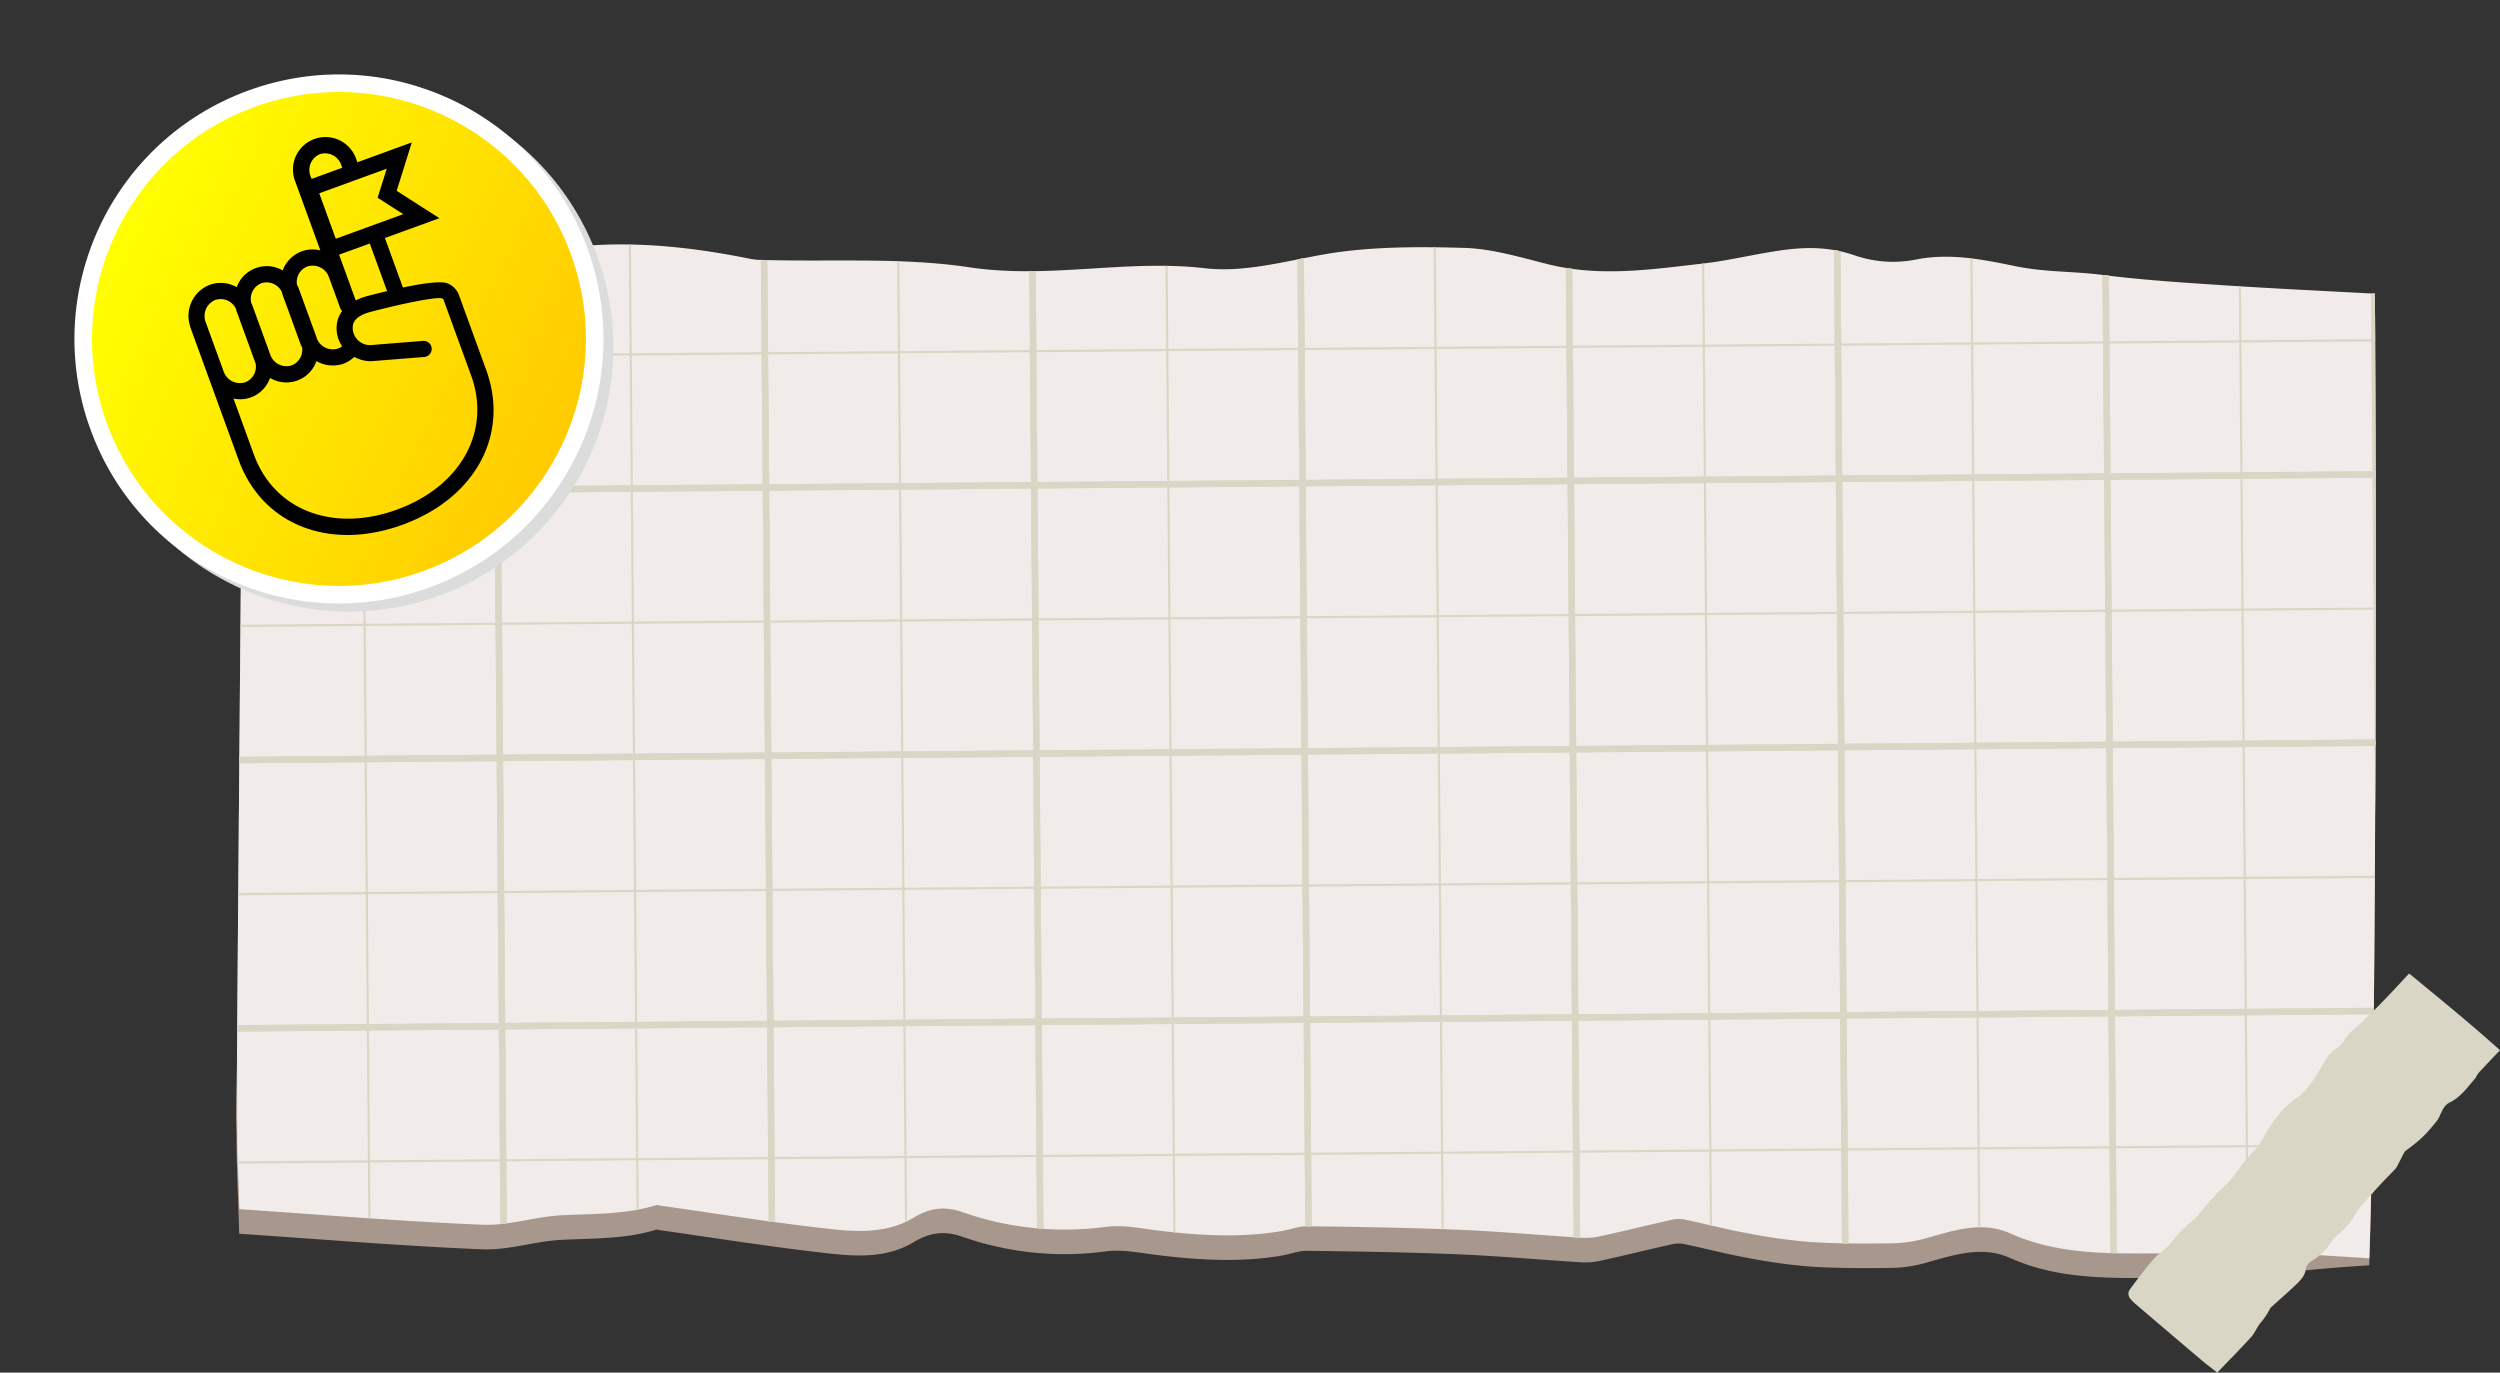 <svg xmlns="http://www.w3.org/2000/svg" xmlns:xlink="http://www.w3.org/1999/xlink" width="966.921" height="530.888" viewBox="0 0 966.921 530.888">
  <rect x="0" y="0" width="966.921" height="530.888" fill="#333333" stroke="none"/>
  <defs>
    <clipPath id="clip-path">
      <path id="Trazado_21332" data-name="Trazado 21332" d="M858.592,858.442c-.391-14.351-1.1-27.157-1.026-39.96.321-55.716,2.015-255.971,2.563-311.686a66.631,66.631,0,0,1,1.384-12.343c1.518-7.572,6.981-11.619,14.1-12.049,24.417-1.473,48.778-2.914,73.362-2.407,15.635.322,29.942,6.69,45.553,5.681,20.833-1.346,41.519,1.089,61.976,5.269a29.08,29.08,0,0,0,4.985.378c26.555.738,53.492-1.074,79.569,2.844,30.559,4.592,60.541-3.173,90.9.343,14.994,1.736,30.334-2.528,45.515-5.241,17.839-3.188,36.454-3.121,54.682-2.631,11,.3,22,3.691,32.822,6.381,19.934,4.952,39.761,1.945,59.562-.306,11.082-1.261,21.976-4.151,33.055-5.466,8.6-1.021,17.066-.718,25.776,2.3a45.534,45.534,0,0,0,23.169,1.7c13.573-2.837,26.75-.022,39.311,2.54,11.156,2.274,22.195,1.881,33.211,3.295,15.606,2,31.355,2.983,47.069,4.027,18.977,1.262,37.981,2.134,58.42,3.254.561,75.775.606,296.016-2.178,373.076-19.668-1.222-38.155-2.414-56.648-3.473a52.4,52.4,0,0,0-8.594.492c-2.056.224-4.085,1.168-6.114,1.129-22.762-.431-45.748,1.963-67.585-7.814-10.876-4.871-21.984-1.049-32.851,2.006a51.591,51.591,0,0,1-13.2,1.871c-10.522.126-21.076.152-31.567-.541a217.291,217.291,0,0,1-24.441-3.464c-7.736-1.406-15.365-3.405-23.063-5.036a12.105,12.105,0,0,0-4.941-.23c-9.565,2.112-19.073,4.481-28.641,6.583a27.033,27.033,0,0,1-7.4.5c-15.777-.98-31.532-2.417-47.321-3.072-19.473-.808-38.969-1.1-58.459-1.36-3.249-.043-6.5,1.316-9.776,1.869-16.083,2.713-32.14,1.736-48.217-.246-6.6-.813-13.425-2.254-19.874-1.38a119.283,119.283,0,0,1-55.378-5.681c-6.8-2.323-12.339-1.813-18.81,2.081-12.092,7.276-25.844,5.222-39.022,3.656-19.828-2.356-39.563-5.5-59.338-8.306-.412-.059-.871-.274-1.231-.165-11.938,3.656-24.249,3.331-36.539,3.931-10.294.5-20.575,4.093-30.752,3.672C921.925,863.2,891.286,860.637,858.592,858.442Z" transform="translate(-857.561 -479.893)" fill="none"/>
    </clipPath>
    <linearGradient id="linear-gradient" x1="0.146" y1="0.146" x2="0.854" y2="0.854" gradientUnits="objectBoundingBox">
      <stop offset="0" stop-color="#ff0"/>
      <stop offset="1" stop-color="#ffcb00"/>
    </linearGradient>
  </defs>
  <g id="Grupo_14458" data-name="Grupo 14458" transform="translate(-217.532 -3499.746)">
    <g id="Grupo_14278" data-name="Grupo 14278" transform="translate(-540.767 3117.456)">
      <g id="Grupo_13603" data-name="Grupo 13603" transform="translate(849.771 471.414)">
        <g id="Grupo_13602" data-name="Grupo 13602">
          <g id="Grupo_13599" data-name="Grupo 13599" transform="translate(0 9.502)">
            <path id="Trazado_21138" data-name="Trazado 21138" d="M858.5,869.869c-.391-14.352-1.1-27.158-1.026-39.96.321-55.716,2.015-255.972,2.564-311.686a66.477,66.477,0,0,1,1.384-12.343c1.517-7.572,6.981-11.62,14.1-12.049,24.418-1.473,48.778-2.915,73.362-2.407,15.636.322,29.943,6.689,45.554,5.681,20.833-1.346,41.518,1.089,61.975,5.268a29.089,29.089,0,0,0,4.985.378c26.556.738,53.492-1.074,79.569,2.844,30.559,4.591,60.542-3.173,90.9.342,14.995,1.736,30.334-2.528,45.516-5.241,17.839-3.187,36.453-3.121,54.682-2.63,11,.3,21.995,3.691,32.822,6.381,19.934,4.951,39.76,1.944,59.561-.307,11.082-1.26,21.977-4.15,33.055-5.466,8.6-1.021,17.067-.717,25.776,2.3a45.538,45.538,0,0,0,23.17,1.7c13.573-2.837,26.75-.022,39.31,2.539,11.156,2.275,22.2,1.882,33.211,3.295,15.606,2,31.356,2.983,47.069,4.028,18.978,1.262,37.981,2.134,58.42,3.254.561,75.774.662,289.236-2.123,366.3-29.94,1.728-38.209,4.367-56.7,3.308a52.388,52.388,0,0,0-8.594.491c-2.057.224-4.086,1.167-6.114,1.128-22.762-.43-45.749,1.964-67.585-7.813-10.877-4.871-21.984-1.049-32.851,2.006a51.54,51.54,0,0,1-13.2,1.87c-10.521.126-21.075.153-31.567-.54a217.471,217.471,0,0,1-24.441-3.464c-7.737-1.406-15.365-3.405-23.063-5.037a12.118,12.118,0,0,0-4.941-.229c-9.565,2.112-19.073,4.481-28.641,6.583a27.064,27.064,0,0,1-7.4.5c-15.777-.98-31.532-2.417-47.321-3.073-19.472-.808-38.969-1.1-58.459-1.36-3.249-.043-6.5,1.317-9.776,1.869-16.083,2.714-32.14,1.737-48.217-.245-6.6-.814-13.425-2.254-19.873-1.38a119.281,119.281,0,0,1-55.378-5.681c-6.8-2.323-12.34-1.813-18.811,2.08-12.092,7.276-25.844,5.222-39.021,3.656-19.829-2.357-39.563-5.5-59.338-8.306-.413-.059-.871-.275-1.232-.165-11.937,3.656-24.248,3.331-36.538,3.931-10.3.5-20.575,4.092-30.753,3.671C921.833,874.623,891.192,872.064,858.5,869.869Z" transform="translate(-857.468 -491.319)" fill="#a8978c"/>
          </g>
          <g id="Grupo_13601" data-name="Grupo 13601" transform="translate(0.077)">
            <g id="Grupo_13600" data-name="Grupo 13600">
              <path id="Trazado_21139" data-name="Trazado 21139" d="M858.592,858.442c-.391-14.351-1.1-27.157-1.026-39.96.321-55.716,2.015-255.971,2.563-311.686a66.631,66.631,0,0,1,1.384-12.343c1.518-7.572,6.981-11.619,14.1-12.049,24.417-1.473,48.778-2.914,73.362-2.407,15.635.322,29.942,6.69,45.553,5.681,20.833-1.346,41.519,1.089,61.976,5.269a29.08,29.08,0,0,0,4.985.378c26.555.738,53.492-1.074,79.569,2.844,30.559,4.592,60.541-3.173,90.9.343,14.994,1.736,30.334-2.528,45.515-5.241,17.839-3.188,36.454-3.121,54.682-2.631,11,.3,22,3.691,32.822,6.381,19.934,4.952,39.761,1.945,59.562-.306,11.082-1.261,21.976-4.151,33.055-5.466,8.6-1.021,17.066-.718,25.776,2.3a45.534,45.534,0,0,0,23.169,1.7c13.573-2.837,26.75-.022,39.311,2.54,11.156,2.274,22.195,1.881,33.211,3.295,15.606,2,31.355,2.983,47.069,4.027,18.977,1.262,37.981,2.134,58.42,3.254.561,75.775.606,296.016-2.178,373.076-19.668-1.222-38.155-2.414-56.648-3.473a52.4,52.4,0,0,0-8.594.492c-2.056.224-4.085,1.168-6.114,1.129-22.762-.431-45.748,1.963-67.585-7.814-10.876-4.871-21.984-1.049-32.851,2.006a51.591,51.591,0,0,1-13.2,1.871c-10.522.126-21.076.152-31.567-.541a217.291,217.291,0,0,1-24.441-3.464c-7.736-1.406-15.365-3.405-23.063-5.036a12.105,12.105,0,0,0-4.941-.23c-9.565,2.112-19.073,4.481-28.641,6.583a27.033,27.033,0,0,1-7.4.5c-15.777-.98-31.532-2.417-47.321-3.072-19.473-.808-38.969-1.1-58.459-1.36-3.249-.043-6.5,1.316-9.776,1.869-16.083,2.713-32.14,1.736-48.217-.246-6.6-.813-13.425-2.254-19.874-1.38a119.283,119.283,0,0,1-55.378-5.681c-6.8-2.323-12.339-1.813-18.81,2.081-12.092,7.276-25.844,5.222-39.022,3.656-19.828-2.356-39.563-5.5-59.338-8.306-.412-.059-.871-.274-1.231-.165-11.938,3.656-24.249,3.331-36.539,3.931-10.294.5-20.575,4.093-30.752,3.672C921.925,863.2,891.286,860.637,858.592,858.442Z" transform="translate(-857.561 -479.893)" fill="#f1ece9"/>
            </g>
          </g>
        </g>
      </g>
      <g id="Grupo_13814" data-name="Grupo 13814" transform="translate(849.849 471.414)">
        <g id="Grupo_13813" data-name="Grupo 13813" clip-path="url(#clip-path)">
          <g id="Grupo_13812" data-name="Grupo 13812" transform="translate(-6.606 -218.171)">
            <g id="Grupo_13616" data-name="Grupo 13616" transform="translate(0 5.039)">
              <g id="Grupo_13604" data-name="Grupo 13604" transform="translate(0 0.839)">
                <path id="Trazado_21140" data-name="Trazado 21140" d="M956.732,330.865l-106.255.86-.86-106.255,106.255-.861ZM852.952,329.21l101.266-.82-.82-101.265-101.266.819Z" transform="translate(-849.617 -224.609)" fill="#d9d6c5"/>
              </g>
              <g id="Grupo_13605" data-name="Grupo 13605" transform="translate(103.761)">
                <path id="Trazado_21141" data-name="Trazado 21141" d="M1081.505,329.855l-106.255.86-.86-106.255,106.255-.86ZM977.725,328.2l101.265-.82-.819-101.265-101.266.819Z" transform="translate(-974.39 -223.6)" fill="#d9d6c5"/>
              </g>
              <g id="Grupo_13606" data-name="Grupo 13606" transform="translate(0.84 104.6)">
                <path id="Trazado_21142" data-name="Trazado 21142" d="M957.742,455.638l-106.255.86-.86-106.255,106.255-.86Zm-103.781-1.656,101.266-.819-.82-101.266-101.266.82Z" transform="translate(-850.627 -349.382)" fill="#d9d6c5"/>
              </g>
              <g id="Grupo_13607" data-name="Grupo 13607" transform="translate(104.601 103.76)">
                <path id="Trazado_21143" data-name="Trazado 21143" d="M1082.515,454.628l-106.255.86-.86-106.255,106.255-.86Zm-103.781-1.655,101.266-.82-.819-101.266-101.266.82Z" transform="translate(-975.4 -348.372)" fill="#d9d6c5"/>
              </g>
              <g id="Grupo_13608" data-name="Grupo 13608" transform="translate(53.138 53.558)">
                <path id="Trazado_21144" data-name="Trazado 21144" d="M966.655,340.716l-52.711.427-.427-52.712L966.228,288Zm-51.887-.412,51.049-.413-.413-51.048-51.048.412Z" transform="translate(-913.516 -288.004)" fill="#d9d6c5"/>
              </g>
              <g id="Grupo_13609" data-name="Grupo 13609" transform="translate(0.838 2.098)">
                <path id="Trazado_21145" data-name="Trazado 21145" d="M903.764,278.834l-52.712.427-.427-52.712,52.712-.427Zm-51.887-.411,51.048-.413-.412-51.049-51.049.413Z" transform="translate(-850.625 -226.123)" fill="#d9d6c5"/>
              </g>
              <g id="Grupo_13610" data-name="Grupo 13610" transform="translate(105.019 53.138)">
                <path id="Trazado_21146" data-name="Trazado 21146" d="M1029.041,340.211l-52.711.427-.427-52.712,52.711-.427Zm-51.887-.412,51.048-.413-.413-51.048-51.048.412Z" transform="translate(-975.903 -287.499)" fill="#d9d6c5"/>
              </g>
              <g id="Grupo_13611" data-name="Grupo 13611" transform="translate(156.479 0.838)">
                <path id="Trazado_21147" data-name="Trazado 21147" d="M1090.923,277.32l-52.712.427-.427-52.712,52.712-.427Zm-51.887-.412,51.049-.413-.413-51.048-51.049.412Z" transform="translate(-1037.784 -224.608)" fill="#d9d6c5"/>
              </g>
              <g id="Grupo_13612" data-name="Grupo 13612" transform="translate(53.559 105.438)">
                <path id="Trazado_21148" data-name="Trazado 21148" d="M967.16,403.1l-52.712.427-.427-52.712,52.712-.427Zm-51.887-.412,51.049-.412-.413-51.049-51.049.413Z" transform="translate(-914.022 -350.39)" fill="#d9d6c5"/>
              </g>
              <g id="Grupo_13613" data-name="Grupo 13613" transform="translate(2.098 157.738)">
                <path id="Trazado_21149" data-name="Trazado 21149" d="M905.278,465.993l-52.712.427-.427-52.711,52.711-.427Zm-51.887-.411,51.048-.413-.412-51.049-51.049.413Z" transform="translate(-852.14 -413.281)" fill="#d9d6c5"/>
              </g>
              <g id="Grupo_13614" data-name="Grupo 13614" transform="translate(105.439 105.018)">
                <path id="Trazado_21150" data-name="Trazado 21150" d="M1029.546,402.6l-52.711.427-.427-52.712,52.711-.427Zm-51.887-.411,51.048-.413-.413-51.049-51.048.413Z" transform="translate(-976.408 -349.885)" fill="#d9d6c5"/>
              </g>
              <g id="Grupo_13615" data-name="Grupo 13615" transform="translate(157.739 156.479)">
                <path id="Trazado_21151" data-name="Trazado 21151" d="M1092.437,464.478l-52.711.427-.427-52.712,52.712-.427Zm-51.887-.411,51.048-.413-.413-51.049-51.048.413Z" transform="translate(-1039.299 -411.767)" fill="#d9d6c5"/>
              </g>
            </g>
            <g id="Grupo_13629" data-name="Grupo 13629" transform="translate(207.521 3.36)">
              <g id="Grupo_13617" data-name="Grupo 13617" transform="translate(0 0.839)">
                <path id="Trazado_21152" data-name="Trazado 21152" d="M1206.277,328.845l-106.255.86-.861-106.255,106.256-.861ZM1102.5,327.19l101.266-.819-.82-101.266-101.265.819Z" transform="translate(-1099.162 -222.589)" fill="#d9d6c5"/>
              </g>
              <g id="Grupo_13618" data-name="Grupo 13618" transform="translate(103.761)">
                <path id="Trazado_21153" data-name="Trazado 21153" d="M1331.05,327.835l-106.255.861-.86-106.255,106.255-.86ZM1227.27,326.18l101.266-.819-.82-101.266-101.266.819Z" transform="translate(-1223.935 -221.58)" fill="#d9d6c5"/>
              </g>
              <g id="Grupo_13619" data-name="Grupo 13619" transform="translate(0.84 104.6)">
                <path id="Trazado_21154" data-name="Trazado 21154" d="M1207.287,453.618l-106.255.86-.861-106.255,106.255-.86Zm-103.781-1.655,101.266-.82-.82-101.265-101.265.819Z" transform="translate(-1100.172 -347.362)" fill="#d9d6c5"/>
              </g>
              <g id="Grupo_13620" data-name="Grupo 13620" transform="translate(104.601 103.76)">
                <path id="Trazado_21155" data-name="Trazado 21155" d="M1332.06,452.607l-106.255.86-.86-106.255,106.256-.861Zm-103.781-1.655,101.266-.82-.82-101.266-101.266.82Z" transform="translate(-1224.945 -346.352)" fill="#d9d6c5"/>
              </g>
              <g id="Grupo_13621" data-name="Grupo 13621" transform="translate(53.139 53.558)">
                <path id="Trazado_21156" data-name="Trazado 21156" d="M1216.2,338.7l-52.712.427-.427-52.711,52.712-.427Zm-51.887-.412,51.048-.412-.413-51.049-51.048.413Z" transform="translate(-1163.062 -285.984)" fill="#d9d6c5"/>
              </g>
              <g id="Grupo_13622" data-name="Grupo 13622" transform="translate(0.839 2.098)">
                <path id="Trazado_21157" data-name="Trazado 21157" d="M1153.309,276.815l-52.711.427-.427-52.712,52.712-.427Zm-51.886-.412,51.048-.413-.413-51.049-51.048.413Z" transform="translate(-1100.171 -224.103)" fill="#d9d6c5"/>
              </g>
              <g id="Grupo_13623" data-name="Grupo 13623" transform="translate(105.019 53.138)">
                <path id="Trazado_21158" data-name="Trazado 21158" d="M1278.587,338.191l-52.712.427-.427-52.712,52.712-.427Zm-51.887-.411,51.048-.413-.412-51.049-51.049.413Z" transform="translate(-1225.448 -285.479)" fill="#d9d6c5"/>
              </g>
              <g id="Grupo_13624" data-name="Grupo 13624" transform="translate(156.48 0.838)">
                <path id="Trazado_21159" data-name="Trazado 21159" d="M1340.468,275.3l-52.712.427-.427-52.712,52.712-.427Zm-51.887-.412,51.048-.413-.413-51.048-51.048.413Z" transform="translate(-1287.33 -222.588)" fill="#d9d6c5"/>
              </g>
              <g id="Grupo_13625" data-name="Grupo 13625" transform="translate(53.559 105.439)">
                <path id="Trazado_21160" data-name="Trazado 21160" d="M1216.705,401.083l-52.711.426-.427-52.712,52.712-.426Zm-51.886-.412,51.048-.412-.413-51.049-51.048.413Z" transform="translate(-1163.567 -348.371)" fill="#d9d6c5"/>
              </g>
              <g id="Grupo_13626" data-name="Grupo 13626" transform="translate(2.098 157.738)">
                <path id="Trazado_21161" data-name="Trazado 21161" d="M1154.824,463.973l-52.712.427-.427-52.712,52.712-.427Zm-51.887-.412,51.049-.413-.413-51.049-51.049.413Z" transform="translate(-1101.685 -411.261)" fill="#d9d6c5"/>
              </g>
              <g id="Grupo_13627" data-name="Grupo 13627" transform="translate(105.439 105.019)">
                <path id="Trazado_21162" data-name="Trazado 21162" d="M1279.092,400.577,1226.38,401l-.427-52.712,52.712-.427Zm-51.887-.411,51.048-.413-.413-51.049-51.048.413Z" transform="translate(-1225.953 -347.866)" fill="#d9d6c5"/>
              </g>
              <g id="Grupo_13628" data-name="Grupo 13628" transform="translate(157.739 156.479)">
                <path id="Trazado_21163" data-name="Trazado 21163" d="M1341.983,462.459l-52.712.427-.427-52.712,52.712-.427Zm-51.887-.412,51.049-.413-.413-51.049-51.048.413Z" transform="translate(-1288.844 -409.747)" fill="#d9d6c5"/>
              </g>
            </g>
            <g id="Grupo_13642" data-name="Grupo 13642" transform="translate(415.042 1.68)">
              <g id="Grupo_13630" data-name="Grupo 13630" transform="translate(0 0.84)">
                <path id="Trazado_21164" data-name="Trazado 21164" d="M1455.823,326.825l-106.255.86-.86-106.255,106.255-.86Zm-103.781-1.655,101.265-.819-.819-101.266-101.266.82Z" transform="translate(-1348.708 -220.57)" fill="#d9d6c5"/>
              </g>
              <g id="Grupo_13631" data-name="Grupo 13631" transform="translate(103.76)">
                <path id="Trazado_21165" data-name="Trazado 21165" d="M1580.6,325.815l-106.255.861-.861-106.256,106.256-.86Zm-103.781-1.655,101.266-.819-.819-101.266L1476,222.894Z" transform="translate(-1473.48 -219.56)" fill="#d9d6c5"/>
              </g>
              <g id="Grupo_13632" data-name="Grupo 13632" transform="translate(0.84 104.6)">
                <path id="Trazado_21166" data-name="Trazado 21166" d="M1456.833,451.6l-106.256.86-.86-106.255,106.255-.861Zm-103.781-1.655,101.266-.82-.819-101.265-101.266.819Z" transform="translate(-1349.718 -345.342)" fill="#d9d6c5"/>
              </g>
              <g id="Grupo_13633" data-name="Grupo 13633" transform="translate(104.6 103.76)">
                <path id="Trazado_21167" data-name="Trazado 21167" d="M1581.605,450.587l-106.255.86-.861-106.255,106.255-.861Zm-103.781-1.655,101.266-.819-.819-101.266-101.266.819Z" transform="translate(-1474.49 -344.332)" fill="#d9d6c5"/>
              </g>
              <g id="Grupo_13634" data-name="Grupo 13634" transform="translate(53.138 53.558)">
                <path id="Trazado_21168" data-name="Trazado 21168" d="M1465.746,336.676l-52.712.427-.427-52.712,52.712-.427Zm-51.887-.412,51.048-.412-.413-51.049-51.049.413Z" transform="translate(-1412.607 -283.964)" fill="#d9d6c5"/>
              </g>
              <g id="Grupo_13635" data-name="Grupo 13635" transform="translate(0.838 2.098)">
                <path id="Trazado_21169" data-name="Trazado 21169" d="M1402.854,274.795l-52.712.427-.427-52.712,52.712-.427Zm-51.887-.412,51.048-.413-.413-51.048-51.048.413Z" transform="translate(-1349.716 -222.083)" fill="#d9d6c5"/>
              </g>
              <g id="Grupo_13636" data-name="Grupo 13636" transform="translate(105.019 53.138)">
                <path id="Trazado_21170" data-name="Trazado 21170" d="M1528.132,336.171l-52.712.427-.427-52.711,52.712-.427Zm-51.886-.411,51.048-.413-.413-51.049-51.048.413Z" transform="translate(-1474.994 -283.459)" fill="#d9d6c5"/>
              </g>
              <g id="Grupo_13637" data-name="Grupo 13637" transform="translate(156.479 0.838)">
                <path id="Trazado_21171" data-name="Trazado 21171" d="M1590.013,273.28l-52.712.427-.427-52.712,52.712-.427Zm-51.887-.412,51.048-.413-.413-51.048-51.048.413Z" transform="translate(-1536.875 -220.568)" fill="#d9d6c5"/>
              </g>
              <g id="Grupo_13638" data-name="Grupo 13638" transform="translate(53.558 105.439)">
                <path id="Trazado_21172" data-name="Trazado 21172" d="M1466.251,399.063l-52.712.427-.427-52.712,52.712-.426Zm-51.887-.412,51.048-.413L1465,347.188l-51.049.413Z" transform="translate(-1413.112 -346.351)" fill="#d9d6c5"/>
              </g>
              <g id="Grupo_13639" data-name="Grupo 13639" transform="translate(2.098 157.739)">
                <path id="Trazado_21173" data-name="Trazado 21173" d="M1404.369,461.954l-52.711.427-.427-52.712,52.711-.427Zm-51.887-.412,51.048-.412-.413-51.049-51.048.412Z" transform="translate(-1351.231 -409.242)" fill="#d9d6c5"/>
              </g>
              <g id="Grupo_13640" data-name="Grupo 13640" transform="translate(105.438 105.019)">
                <path id="Trazado_21174" data-name="Trazado 21174" d="M1528.637,398.558l-52.712.427-.427-52.712,52.712-.427Zm-51.887-.412,51.049-.413-.413-51.049-51.048.413Z" transform="translate(-1475.498 -345.846)" fill="#d9d6c5"/>
              </g>
              <g id="Grupo_13641" data-name="Grupo 13641" transform="translate(157.739 156.479)">
                <path id="Trazado_21175" data-name="Trazado 21175" d="M1591.528,460.439l-52.712.427-.427-52.712,52.712-.427Zm-51.886-.412,51.048-.412-.413-51.049-51.048.413Z" transform="translate(-1538.39 -407.727)" fill="#d9d6c5"/>
              </g>
            </g>
            <g id="Grupo_13655" data-name="Grupo 13655" transform="translate(622.563)">
              <g id="Grupo_13643" data-name="Grupo 13643" transform="translate(0 0.84)">
                <path id="Trazado_21176" data-name="Trazado 21176" d="M1705.368,324.806l-106.255.86-.861-106.256,106.255-.86Zm-103.781-1.656,101.266-.819-.82-101.266-101.265.82Z" transform="translate(-1598.253 -218.55)" fill="#d9d6c5"/>
              </g>
              <g id="Grupo_13644" data-name="Grupo 13644" transform="translate(103.761)">
                <path id="Trazado_21177" data-name="Trazado 21177" d="M1830.141,323.795l-106.255.861-.86-106.255,106.255-.86Zm-103.781-1.654,101.265-.82-.819-101.266-101.266.82Z" transform="translate(-1723.026 -217.54)" fill="#d9d6c5"/>
              </g>
              <g id="Grupo_13645" data-name="Grupo 13645" transform="translate(0.84 104.601)">
                <path id="Trazado_21178" data-name="Trazado 21178" d="M1706.378,449.578l-106.256.861-.86-106.255,106.256-.86ZM1602.6,447.923l101.266-.819-.82-101.266-101.266.819Z" transform="translate(-1599.263 -343.323)" fill="#d9d6c5"/>
              </g>
              <g id="Grupo_13646" data-name="Grupo 13646" transform="translate(104.601 103.76)">
                <path id="Trazado_21179" data-name="Trazado 21179" d="M1831.151,448.568l-106.255.861-.86-106.256,106.255-.861Zm-103.781-1.655,101.265-.819-.819-101.266-101.266.82Z" transform="translate(-1724.036 -342.312)" fill="#d9d6c5"/>
              </g>
              <g id="Grupo_13647" data-name="Grupo 13647" transform="translate(53.138 53.559)">
                <path id="Trazado_21180" data-name="Trazado 21180" d="M1715.291,334.657l-52.712.427-.427-52.712,52.712-.426Zm-51.887-.412,51.048-.413-.413-51.049-51.048.413Z" transform="translate(-1662.152 -281.945)" fill="#d9d6c5"/>
              </g>
              <g id="Grupo_13648" data-name="Grupo 13648" transform="translate(0.838 2.098)">
                <path id="Trazado_21181" data-name="Trazado 21181" d="M1652.4,272.775l-52.712.427-.427-52.712,52.712-.427Zm-51.887-.412,51.048-.413-.412-51.048-51.049.413Z" transform="translate(-1599.261 -220.063)" fill="#d9d6c5"/>
              </g>
              <g id="Grupo_13649" data-name="Grupo 13649" transform="translate(105.019 53.139)">
                <path id="Trazado_21182" data-name="Trazado 21182" d="M1777.677,334.151l-52.712.427-.427-52.711,52.712-.427Zm-51.887-.411,51.048-.413-.413-51.049-51.048.413Z" transform="translate(-1724.539 -281.44)" fill="#d9d6c5"/>
              </g>
              <g id="Grupo_13650" data-name="Grupo 13650" transform="translate(156.479 0.838)">
                <path id="Trazado_21183" data-name="Trazado 21183" d="M1839.559,271.26l-52.712.427-.427-52.712,52.712-.427Zm-51.887-.411,51.049-.413-.413-51.049-51.048.413Z" transform="translate(-1786.42 -218.548)" fill="#d9d6c5"/>
              </g>
              <g id="Grupo_13651" data-name="Grupo 13651" transform="translate(53.559 105.439)">
                <path id="Trazado_21184" data-name="Trazado 21184" d="M1715.8,397.043l-52.712.427-.426-52.712,52.712-.427Zm-51.887-.412,51.049-.413-.413-51.048-51.048.413Z" transform="translate(-1662.658 -344.331)" fill="#d9d6c5"/>
              </g>
              <g id="Grupo_13652" data-name="Grupo 13652" transform="translate(2.098 157.739)">
                <path id="Trazado_21185" data-name="Trazado 21185" d="M1653.915,459.934l-52.712.427-.427-52.712,52.712-.427Zm-51.887-.411,51.048-.413-.413-51.049-51.048.412Z" transform="translate(-1600.776 -407.222)" fill="#d9d6c5"/>
              </g>
              <g id="Grupo_13653" data-name="Grupo 13653" transform="translate(105.439 105.019)">
                <path id="Trazado_21186" data-name="Trazado 21186" d="M1778.182,396.538l-52.711.427-.427-52.712,52.712-.427Zm-51.887-.412,51.048-.413-.413-51.048-51.048.413Z" transform="translate(-1725.044 -343.826)" fill="#d9d6c5"/>
              </g>
              <g id="Grupo_13654" data-name="Grupo 13654" transform="translate(157.739 156.479)">
                <path id="Trazado_21187" data-name="Trazado 21187" d="M1841.074,458.419l-52.712.427-.427-52.712,52.712-.427Zm-51.887-.412,51.048-.412-.413-51.049-51.048.413Z" transform="translate(-1787.935 -405.707)" fill="#d9d6c5"/>
              </g>
            </g>
            <g id="Grupo_13668" data-name="Grupo 13668" transform="translate(1.68 212.56)">
              <g id="Grupo_13656" data-name="Grupo 13656" transform="translate(0 0.84)">
                <path id="Trazado_21188" data-name="Trazado 21188" d="M958.752,580.41l-106.255.86-.86-106.255,106.255-.86Zm-103.781-1.655,101.265-.819-.819-101.266-101.266.819Z" transform="translate(-851.637 -474.155)" fill="#d9d6c5"/>
              </g>
              <g id="Grupo_13657" data-name="Grupo 13657" transform="translate(103.761)">
                <path id="Trazado_21189" data-name="Trazado 21189" d="M1083.525,579.4l-106.255.86L976.41,474l106.255-.86Zm-103.781-1.656,101.266-.819-.819-101.266-101.266.82Z" transform="translate(-976.41 -473.145)" fill="#d9d6c5"/>
              </g>
              <g id="Grupo_13658" data-name="Grupo 13658" transform="translate(0.84 104.6)">
                <path id="Trazado_21190" data-name="Trazado 21190" d="M959.762,705.182l-106.255.86-.86-106.256,106.255-.86Zm-103.781-1.655,101.265-.82-.819-101.265-101.266.819Z" transform="translate(-852.647 -598.927)" fill="#d9d6c5"/>
              </g>
              <g id="Grupo_13659" data-name="Grupo 13659" transform="translate(104.6 103.761)">
                <path id="Trazado_21191" data-name="Trazado 21191" d="M1084.534,704.173l-106.255.86-.861-106.255,106.256-.86Zm-103.781-1.655,101.266-.819-.82-101.266-101.265.819Z" transform="translate(-977.419 -597.918)" fill="#d9d6c5"/>
              </g>
              <g id="Grupo_13660" data-name="Grupo 13660" transform="translate(53.138 53.558)">
                <path id="Trazado_21192" data-name="Trazado 21192" d="M968.675,590.261l-52.712.427-.427-52.711,52.712-.427Zm-51.887-.411,51.049-.413-.413-51.049-51.049.413Z" transform="translate(-915.536 -537.549)" fill="#d9d6c5"/>
              </g>
              <g id="Grupo_13661" data-name="Grupo 13661" transform="translate(0.838 2.098)">
                <path id="Trazado_21193" data-name="Trazado 21193" d="M905.783,528.38l-52.711.427-.427-52.712,52.712-.427Zm-51.887-.412,51.048-.413-.413-51.049-51.048.413Z" transform="translate(-852.645 -475.668)" fill="#d9d6c5"/>
              </g>
              <g id="Grupo_13662" data-name="Grupo 13662" transform="translate(105.019 53.138)">
                <path id="Trazado_21194" data-name="Trazado 21194" d="M1031.061,589.756l-52.712.427-.427-52.711,52.711-.427Zm-51.887-.411,51.049-.413-.413-51.049-51.048.413Z" transform="translate(-977.923 -537.044)" fill="#d9d6c5"/>
              </g>
              <g id="Grupo_13663" data-name="Grupo 13663" transform="translate(156.479 0.838)">
                <path id="Trazado_21195" data-name="Trazado 21195" d="M1092.942,526.865l-52.712.427-.427-52.712,52.712-.427Zm-51.887-.412,51.048-.413-.413-51.048-51.048.413Z" transform="translate(-1039.804 -474.153)" fill="#d9d6c5"/>
              </g>
              <g id="Grupo_13664" data-name="Grupo 13664" transform="translate(53.558 105.439)">
                <path id="Trazado_21196" data-name="Trazado 21196" d="M969.18,652.647l-52.712.427-.427-52.712,52.712-.427Zm-51.887-.411,51.049-.413-.413-51.049-51.049.413Z" transform="translate(-916.041 -599.936)" fill="#d9d6c5"/>
              </g>
              <g id="Grupo_13665" data-name="Grupo 13665" transform="translate(2.098 157.739)">
                <path id="Trazado_21197" data-name="Trazado 21197" d="M907.3,715.539l-52.712.427-.427-52.712,52.712-.427Zm-51.887-.412,51.048-.413-.413-51.048L855,664.079Z" transform="translate(-854.16 -662.827)" fill="#d9d6c5"/>
              </g>
              <g id="Grupo_13666" data-name="Grupo 13666" transform="translate(105.439 105.018)">
                <path id="Trazado_21198" data-name="Trazado 21198" d="M1031.566,652.142l-52.712.427-.427-52.712,52.712-.427Zm-51.887-.411,51.049-.413-.413-51.049-51.048.413Z" transform="translate(-978.428 -599.43)" fill="#d9d6c5"/>
              </g>
              <g id="Grupo_13667" data-name="Grupo 13667" transform="translate(157.739 156.479)">
                <path id="Trazado_21199" data-name="Trazado 21199" d="M1094.457,714.024l-52.712.427-.427-52.712,52.712-.427Zm-51.887-.411,51.048-.413-.413-51.049-51.048.412Z" transform="translate(-1041.319 -661.312)" fill="#d9d6c5"/>
              </g>
            </g>
            <g id="Grupo_13681" data-name="Grupo 13681" transform="translate(209.2 210.88)">
              <g id="Grupo_13669" data-name="Grupo 13669" transform="translate(0 0.84)">
                <path id="Trazado_21200" data-name="Trazado 21200" d="M1208.3,578.39l-106.255.861-.86-106.255,106.255-.86Zm-103.781-1.654,101.266-.82-.82-101.266-101.266.82Z" transform="translate(-1101.182 -472.135)" fill="#d9d6c5"/>
              </g>
              <g id="Grupo_13670" data-name="Grupo 13670" transform="translate(103.761)">
                <path id="Trazado_21201" data-name="Trazado 21201" d="M1333.07,577.381l-106.255.86-.86-106.256,106.255-.86Zm-103.781-1.656,101.265-.819-.819-101.266-101.266.82Z" transform="translate(-1225.955 -471.125)" fill="#d9d6c5"/>
              </g>
              <g id="Grupo_13671" data-name="Grupo 13671" transform="translate(0.84 104.6)">
                <path id="Trazado_21202" data-name="Trazado 21202" d="M1209.307,703.162l-106.255.86-.86-106.255,106.255-.861Zm-103.781-1.655,101.266-.82-.82-101.265-101.266.82Z" transform="translate(-1102.192 -596.907)" fill="#d9d6c5"/>
              </g>
              <g id="Grupo_13672" data-name="Grupo 13672" transform="translate(104.601 103.761)">
                <path id="Trazado_21203" data-name="Trazado 21203" d="M1334.08,702.153l-106.255.86-.86-106.255,106.255-.86ZM1230.3,700.5l101.265-.819-.819-101.266-101.266.819Z" transform="translate(-1226.965 -595.898)" fill="#d9d6c5"/>
              </g>
              <g id="Grupo_13673" data-name="Grupo 13673" transform="translate(53.139 53.558)">
                <path id="Trazado_21204" data-name="Trazado 21204" d="M1218.22,588.241l-52.711.427-.427-52.711,52.712-.427Zm-51.887-.411,51.049-.413-.413-51.049-51.048.413Z" transform="translate(-1165.082 -535.529)" fill="#d9d6c5"/>
              </g>
              <g id="Grupo_13674" data-name="Grupo 13674" transform="translate(0.838 2.098)">
                <path id="Trazado_21205" data-name="Trazado 21205" d="M1155.329,526.36l-52.712.427-.427-52.711,52.712-.427Zm-51.887-.412,51.049-.412-.413-51.049-51.049.412Z" transform="translate(-1102.19 -473.648)" fill="#d9d6c5"/>
              </g>
              <g id="Grupo_13675" data-name="Grupo 13675" transform="translate(105.019 53.138)">
                <path id="Trazado_21206" data-name="Trazado 21206" d="M1280.606,587.736l-52.712.427-.427-52.711,52.712-.427Zm-51.887-.411,51.048-.413-.413-51.049-51.049.413Z" transform="translate(-1227.468 -535.024)" fill="#d9d6c5"/>
              </g>
              <g id="Grupo_13676" data-name="Grupo 13676" transform="translate(156.479 0.838)">
                <path id="Trazado_21207" data-name="Trazado 21207" d="M1342.488,524.845l-52.712.427-.427-52.711,52.712-.427Zm-51.887-.412,51.049-.412-.413-51.049-51.049.413Z" transform="translate(-1289.349 -472.133)" fill="#d9d6c5"/>
              </g>
              <g id="Grupo_13677" data-name="Grupo 13677" transform="translate(53.559 105.439)">
                <path id="Trazado_21208" data-name="Trazado 21208" d="M1218.725,650.628l-52.711.427-.427-52.712,52.712-.427Zm-51.887-.412,51.049-.413-.413-51.049-51.048.413Z" transform="translate(-1165.587 -597.916)" fill="#d9d6c5"/>
              </g>
              <g id="Grupo_13678" data-name="Grupo 13678" transform="translate(2.098 157.739)">
                <path id="Trazado_21209" data-name="Trazado 21209" d="M1156.843,713.519l-52.712.427-.427-52.711,52.712-.427Zm-51.887-.412,51.048-.413-.412-51.048-51.049.413Z" transform="translate(-1103.705 -660.807)" fill="#d9d6c5"/>
              </g>
              <g id="Grupo_13679" data-name="Grupo 13679" transform="translate(105.439 105.019)">
                <path id="Trazado_21210" data-name="Trazado 21210" d="M1281.111,650.123l-52.711.427-.427-52.711,52.712-.427Zm-51.886-.412,51.048-.412-.413-51.05-51.048.413Z" transform="translate(-1227.973 -597.411)" fill="#d9d6c5"/>
              </g>
              <g id="Grupo_13680" data-name="Grupo 13680" transform="translate(157.739 156.479)">
                <path id="Trazado_21211" data-name="Trazado 21211" d="M1344,712l-52.712.427-.427-52.711,52.712-.427Zm-51.887-.411,51.048-.413-.412-51.049-51.049.413Z" transform="translate(-1290.864 -659.292)" fill="#d9d6c5"/>
              </g>
            </g>
            <g id="Grupo_13694" data-name="Grupo 13694" transform="translate(416.722 209.2)">
              <g id="Grupo_13682" data-name="Grupo 13682" transform="translate(0 0.84)">
                <path id="Trazado_21212" data-name="Trazado 21212" d="M1457.843,576.37l-106.255.86-.86-106.255,106.255-.86Zm-103.781-1.655,101.266-.82-.819-101.266-101.266.82Z" transform="translate(-1350.728 -470.115)" fill="#d9d6c5"/>
              </g>
              <g id="Grupo_13683" data-name="Grupo 13683" transform="translate(103.76)">
                <path id="Trazado_21213" data-name="Trazado 21213" d="M1582.615,575.361l-106.255.86-.861-106.256,106.255-.86Zm-103.781-1.655,101.266-.82-.82-101.265-101.265.819Z" transform="translate(-1475.5 -469.105)" fill="#d9d6c5"/>
              </g>
              <g id="Grupo_13684" data-name="Grupo 13684" transform="translate(0.839 104.601)">
                <path id="Trazado_21214" data-name="Trazado 21214" d="M1458.852,701.144,1352.6,702l-.861-106.256,106.255-.86Zm-103.781-1.656,101.266-.819-.819-101.266-101.266.82Z" transform="translate(-1351.737 -594.888)" fill="#d9d6c5"/>
              </g>
              <g id="Grupo_13685" data-name="Grupo 13685" transform="translate(104.6 103.761)">
                <path id="Trazado_21215" data-name="Trazado 21215" d="M1583.625,700.133l-106.255.861-.861-106.255,106.255-.86Zm-103.781-1.654,101.266-.82-.82-101.266-101.265.82Z" transform="translate(-1476.51 -593.878)" fill="#d9d6c5"/>
              </g>
              <g id="Grupo_13686" data-name="Grupo 13686" transform="translate(53.138 53.559)">
                <path id="Trazado_21216" data-name="Trazado 21216" d="M1467.766,586.221l-52.712.427-.427-52.711,52.712-.427Zm-51.887-.411,51.048-.413-.413-51.049-51.048.413Z" transform="translate(-1414.627 -533.51)" fill="#d9d6c5"/>
              </g>
              <g id="Grupo_13687" data-name="Grupo 13687" transform="translate(0.838 2.098)">
                <path id="Trazado_21217" data-name="Trazado 21217" d="M1404.874,524.34l-52.712.427-.427-52.712,52.711-.427Zm-51.887-.411,51.048-.413-.413-51.049-51.048.413Z" transform="translate(-1351.736 -471.628)" fill="#d9d6c5"/>
              </g>
              <g id="Grupo_13688" data-name="Grupo 13688" transform="translate(105.018 53.138)">
                <path id="Trazado_21218" data-name="Trazado 21218" d="M1530.152,585.716l-52.712.427-.427-52.712,52.712-.427Zm-51.887-.412,51.049-.413-.413-51.049-51.049.413Z" transform="translate(-1477.013 -533.004)" fill="#d9d6c5"/>
              </g>
              <g id="Grupo_13689" data-name="Grupo 13689" transform="translate(156.479 0.839)">
                <path id="Trazado_21219" data-name="Trazado 21219" d="M1592.033,522.826l-52.712.426-.427-52.712,52.712-.426Zm-51.887-.412,51.048-.412-.413-51.049-51.048.413Z" transform="translate(-1538.895 -470.114)" fill="#d9d6c5"/>
              </g>
              <g id="Grupo_13690" data-name="Grupo 13690" transform="translate(53.558 105.439)">
                <path id="Trazado_21220" data-name="Trazado 21220" d="M1468.27,648.608l-52.712.427-.427-52.711,52.711-.427Zm-51.887-.412,51.048-.413-.413-51.048-51.048.413Z" transform="translate(-1415.132 -595.896)" fill="#d9d6c5"/>
              </g>
              <g id="Grupo_13691" data-name="Grupo 13691" transform="translate(2.098 157.739)">
                <path id="Trazado_21221" data-name="Trazado 21221" d="M1406.389,711.5l-52.711.427-.427-52.712,52.712-.427Zm-51.887-.411,51.048-.413-.413-51.049-51.048.413Z" transform="translate(-1353.251 -658.787)" fill="#d9d6c5"/>
              </g>
              <g id="Grupo_13692" data-name="Grupo 13692" transform="translate(105.438 105.019)">
                <path id="Trazado_21222" data-name="Trazado 21222" d="M1530.657,648.1l-52.712.427-.427-52.712,52.712-.427Zm-51.887-.412,51.048-.412-.413-51.049-51.048.413Z" transform="translate(-1477.518 -595.391)" fill="#d9d6c5"/>
              </g>
              <g id="Grupo_13693" data-name="Grupo 13693" transform="translate(157.738 156.479)">
                <path id="Trazado_21223" data-name="Trazado 21223" d="M1593.548,709.984l-52.711.427-.427-52.712,52.712-.427Zm-51.886-.411,51.048-.413-.413-51.049-51.048.413Z" transform="translate(-1540.409 -657.272)" fill="#d9d6c5"/>
              </g>
            </g>
            <g id="Grupo_13707" data-name="Grupo 13707" transform="translate(624.242 207.521)">
              <g id="Grupo_13695" data-name="Grupo 13695" transform="translate(0 0.84)">
                <path id="Trazado_21224" data-name="Trazado 21224" d="M1707.388,574.35l-106.255.86-.86-106.255,106.256-.861ZM1603.608,572.7l101.266-.82-.82-101.265-101.266.819Z" transform="translate(-1600.273 -468.095)" fill="#d9d6c5"/>
              </g>
              <g id="Grupo_13696" data-name="Grupo 13696" transform="translate(103.761)">
                <path id="Trazado_21225" data-name="Trazado 21225" d="M1832.161,573.341l-106.255.86-.86-106.255,106.255-.861Zm-103.781-1.655,101.266-.82-.819-101.265-101.266.819Z" transform="translate(-1725.046 -467.085)" fill="#d9d6c5"/>
              </g>
              <g id="Grupo_13697" data-name="Grupo 13697" transform="translate(0.84 104.601)">
                <path id="Trazado_21226" data-name="Trazado 21226" d="M1708.4,699.123l-106.255.86-.86-106.255,106.255-.86Zm-103.781-1.655,101.266-.82-.82-101.266-101.266.82Z" transform="translate(-1601.283 -592.868)" fill="#d9d6c5"/>
              </g>
              <g id="Grupo_13698" data-name="Grupo 13698" transform="translate(104.601 103.761)">
                <path id="Trazado_21227" data-name="Trazado 21227" d="M1833.171,698.114l-106.255.86-.86-106.255,106.255-.86Zm-103.781-1.655,101.266-.82-.819-101.266-101.266.82Z" transform="translate(-1726.056 -591.858)" fill="#d9d6c5"/>
              </g>
              <g id="Grupo_13699" data-name="Grupo 13699" transform="translate(53.138 53.559)">
                <path id="Trazado_21228" data-name="Trazado 21228" d="M1717.311,584.2l-52.712.427-.427-52.711,52.712-.427Zm-51.887-.412,51.048-.413-.413-51.048-51.048.412Z" transform="translate(-1664.172 -531.49)" fill="#d9d6c5"/>
              </g>
              <g id="Grupo_13700" data-name="Grupo 13700" transform="translate(0.838 2.099)">
                <path id="Trazado_21229" data-name="Trazado 21229" d="M1654.42,522.32l-52.712.427-.427-52.711,52.712-.427Zm-51.887-.411,51.048-.413-.413-51.049-51.049.413Z" transform="translate(-1601.281 -469.609)" fill="#d9d6c5"/>
              </g>
              <g id="Grupo_13701" data-name="Grupo 13701" transform="translate(105.019 53.139)">
                <path id="Trazado_21230" data-name="Trazado 21230" d="M1779.7,583.7l-52.711.427-.427-52.711,52.712-.427Zm-51.887-.412,51.048-.412-.413-51.049-51.048.412Z" transform="translate(-1726.559 -530.985)" fill="#d9d6c5"/>
              </g>
              <g id="Grupo_13702" data-name="Grupo 13702" transform="translate(156.479 0.839)">
                <path id="Trazado_21231" data-name="Trazado 21231" d="M1841.579,520.806l-52.712.427-.427-52.712,52.713-.427Zm-51.887-.412,51.048-.413-.413-51.048-51.049.412Z" transform="translate(-1788.44 -468.094)" fill="#d9d6c5"/>
              </g>
              <g id="Grupo_13703" data-name="Grupo 13703" transform="translate(53.558 105.439)">
                <path id="Trazado_21232" data-name="Trazado 21232" d="M1717.816,646.588l-52.712.427-.427-52.712,52.712-.427Zm-51.887-.412,51.048-.412-.412-51.049-51.048.413Z" transform="translate(-1664.677 -593.876)" fill="#d9d6c5"/>
              </g>
              <g id="Grupo_13704" data-name="Grupo 13704" transform="translate(2.098 157.739)">
                <path id="Trazado_21233" data-name="Trazado 21233" d="M1655.934,709.479l-52.712.427-.427-52.711,52.711-.427Zm-51.887-.411,51.048-.413-.413-51.049-51.048.413Z" transform="translate(-1602.796 -656.767)" fill="#d9d6c5"/>
              </g>
              <g id="Grupo_13705" data-name="Grupo 13705" transform="translate(105.439 105.019)">
                <path id="Trazado_21234" data-name="Trazado 21234" d="M1780.2,646.083l-52.711.427-.427-52.712,52.712-.427Zm-51.887-.411,51.048-.413-.413-51.049-51.048.413Z" transform="translate(-1727.064 -593.371)" fill="#d9d6c5"/>
              </g>
              <g id="Grupo_13706" data-name="Grupo 13706" transform="translate(157.739 156.48)">
                <path id="Trazado_21235" data-name="Trazado 21235" d="M1843.093,707.965l-52.711.427-.427-52.711,52.712-.427Zm-51.887-.412,51.048-.413-.413-51.049-51.048.413Z" transform="translate(-1789.955 -655.253)" fill="#d9d6c5"/>
              </g>
            </g>
            <g id="Grupo_13720" data-name="Grupo 13720" transform="translate(3.36 420.081)">
              <g id="Grupo_13708" data-name="Grupo 13708" transform="translate(0 0.84)">
                <path id="Trazado_21236" data-name="Trazado 21236" d="M960.772,829.956l-106.255.86-.86-106.255,106.255-.86ZM856.991,828.3l101.266-.82-.819-101.266-101.266.82Z" transform="translate(-853.657 -723.7)" fill="#d9d6c5"/>
              </g>
              <g id="Grupo_13709" data-name="Grupo 13709" transform="translate(103.76)">
                <path id="Trazado_21237" data-name="Trazado 21237" d="M1085.544,828.946l-106.255.86-.861-106.255,106.256-.86Zm-103.781-1.655,101.266-.82-.82-101.266-101.265.82Z" transform="translate(-978.429 -722.69)" fill="#d9d6c5"/>
              </g>
              <g id="Grupo_13710" data-name="Grupo 13710" transform="translate(0.839 104.601)">
                <path id="Trazado_21238" data-name="Trazado 21238" d="M961.781,954.728l-106.255.86-.861-106.255,106.255-.86ZM858,953.073l101.266-.819-.819-101.266-101.266.82Z" transform="translate(-854.666 -848.473)" fill="#d9d6c5"/>
              </g>
              <g id="Grupo_13711" data-name="Grupo 13711" transform="translate(104.6 103.761)">
                <path id="Trazado_21239" data-name="Trazado 21239" d="M1086.554,953.718l-106.255.861-.86-106.255,106.255-.86Zm-103.781-1.655,101.266-.819-.82-101.266-101.266.82Z" transform="translate(-979.439 -847.463)" fill="#d9d6c5"/>
              </g>
              <g id="Grupo_13712" data-name="Grupo 13712" transform="translate(53.138 53.558)">
                <path id="Trazado_21240" data-name="Trazado 21240" d="M970.694,839.806l-52.712.427-.427-52.712,52.712-.427Zm-51.887-.412,51.048-.413-.413-51.049-51.048.413Z" transform="translate(-917.556 -787.094)" fill="#d9d6c5"/>
              </g>
              <g id="Grupo_13713" data-name="Grupo 13713" transform="translate(0.838 2.098)">
                <path id="Trazado_21241" data-name="Trazado 21241" d="M907.8,777.925l-52.712.427-.427-52.711,52.712-.427Zm-51.887-.411,51.048-.413-.413-51.049-51.048.413Z" transform="translate(-854.665 -725.213)" fill="#d9d6c5"/>
              </g>
              <g id="Grupo_13714" data-name="Grupo 13714" transform="translate(105.018 53.139)">
                <path id="Trazado_21242" data-name="Trazado 21242" d="M1033.081,839.3l-52.712.427-.427-52.712,52.712-.427Zm-51.887-.412,51.049-.413-.413-51.048-51.049.412Z" transform="translate(-979.942 -786.59)" fill="#d9d6c5"/>
              </g>
              <g id="Grupo_13715" data-name="Grupo 13715" transform="translate(156.479 0.838)">
                <path id="Trazado_21243" data-name="Trazado 21243" d="M1094.962,776.41l-52.711.427-.427-52.712,52.712-.427ZM1043.076,776l51.048-.413-.413-51.049-51.048.413Z" transform="translate(-1041.824 -723.698)" fill="#d9d6c5"/>
              </g>
              <g id="Grupo_13716" data-name="Grupo 13716" transform="translate(53.558 105.439)">
                <path id="Trazado_21244" data-name="Trazado 21244" d="M971.2,902.193l-52.712.427-.427-52.711,52.712-.427Zm-51.887-.412,51.048-.413-.413-51.048-51.048.412Z" transform="translate(-918.061 -849.481)" fill="#d9d6c5"/>
              </g>
              <g id="Grupo_13717" data-name="Grupo 13717" transform="translate(2.098 157.739)">
                <path id="Trazado_21245" data-name="Trazado 21245" d="M909.318,965.084l-52.712.427L856.18,912.8l52.711-.427Zm-51.887-.412,51.049-.412-.413-51.049-51.048.413Z" transform="translate(-856.18 -912.372)" fill="#d9d6c5"/>
              </g>
              <g id="Grupo_13718" data-name="Grupo 13718" transform="translate(105.438 105.019)">
                <path id="Trazado_21246" data-name="Trazado 21246" d="M1033.586,901.688l-52.712.427-.427-52.712,52.712-.427Zm-51.887-.412,51.049-.413-.413-51.048-51.049.413Z" transform="translate(-980.447 -848.976)" fill="#d9d6c5"/>
              </g>
              <g id="Grupo_13719" data-name="Grupo 13719" transform="translate(157.739 156.479)">
                <path id="Trazado_21247" data-name="Trazado 21247" d="M1096.477,963.569l-52.711.427-.427-52.712,52.712-.427Zm-51.887-.411,51.048-.413-.413-51.049-51.048.413Z" transform="translate(-1043.339 -910.857)" fill="#d9d6c5"/>
              </g>
            </g>
            <g id="Grupo_13733" data-name="Grupo 13733" transform="translate(210.88 418.401)">
              <g id="Grupo_13721" data-name="Grupo 13721" transform="translate(0 0.84)">
                <path id="Trazado_21248" data-name="Trazado 21248" d="M1210.317,827.936l-106.255.86-.86-106.255,106.255-.861Zm-103.781-1.655,101.266-.82-.82-101.266-101.266.82Z" transform="translate(-1103.202 -721.68)" fill="#d9d6c5"/>
              </g>
              <g id="Grupo_13722" data-name="Grupo 13722" transform="translate(103.761)">
                <path id="Trazado_21249" data-name="Trazado 21249" d="M1335.09,826.925l-106.255.86-.86-106.255,106.255-.86Zm-103.781-1.655,101.265-.82-.819-101.265L1230.49,724Z" transform="translate(-1227.975 -720.67)" fill="#d9d6c5"/>
              </g>
              <g id="Grupo_13723" data-name="Grupo 13723" transform="translate(0.84 104.601)">
                <path id="Trazado_21250" data-name="Trazado 21250" d="M1211.328,952.708l-106.256.86-.86-106.255,106.255-.86Zm-103.781-1.656,101.265-.819-.819-101.266-101.266.82Z" transform="translate(-1104.212 -846.453)" fill="#d9d6c5"/>
              </g>
              <g id="Grupo_13724" data-name="Grupo 13724" transform="translate(104.601 103.761)">
                <path id="Trazado_21251" data-name="Trazado 21251" d="M1336.1,951.7l-106.255.86-.86-106.255,106.255-.86Zm-103.781-1.655,101.266-.82-.819-101.266-101.266.82Z" transform="translate(-1228.985 -845.443)" fill="#d9d6c5"/>
              </g>
              <g id="Grupo_13725" data-name="Grupo 13725" transform="translate(53.138 53.559)">
                <path id="Trazado_21252" data-name="Trazado 21252" d="M1220.24,837.787l-52.712.427L1167.1,785.5l52.713-.427Zm-51.887-.412,51.049-.413-.413-51.048-51.049.412Z" transform="translate(-1167.101 -785.075)" fill="#d9d6c5"/>
              </g>
              <g id="Grupo_13726" data-name="Grupo 13726" transform="translate(0.838 2.098)">
                <path id="Trazado_21253" data-name="Trazado 21253" d="M1157.348,775.9l-52.712.427-.427-52.711,52.712-.427Zm-51.887-.411,51.048-.413-.412-51.049-51.049.413Z" transform="translate(-1104.21 -723.193)" fill="#d9d6c5"/>
              </g>
              <g id="Grupo_13727" data-name="Grupo 13727" transform="translate(105.019 53.139)">
                <path id="Trazado_21254" data-name="Trazado 21254" d="M1282.626,837.282l-52.711.427L1229.488,785l52.712-.427Zm-51.886-.412,51.048-.413-.413-51.048-51.048.413Z" transform="translate(-1229.488 -784.57)" fill="#d9d6c5"/>
              </g>
              <g id="Grupo_13728" data-name="Grupo 13728" transform="translate(156.479 0.839)">
                <path id="Trazado_21255" data-name="Trazado 21255" d="M1344.507,774.391l-52.712.427-.427-52.711,52.712-.427Zm-51.886-.412,51.048-.413-.412-51.049-51.049.413Z" transform="translate(-1291.369 -721.679)" fill="#d9d6c5"/>
              </g>
              <g id="Grupo_13729" data-name="Grupo 13729" transform="translate(53.558 105.439)">
                <path id="Trazado_21256" data-name="Trazado 21256" d="M1220.745,900.172l-52.712.427-.427-52.712,52.713-.427Zm-51.887-.411,51.049-.413-.413-51.049-51.049.413Z" transform="translate(-1167.606 -847.461)" fill="#d9d6c5"/>
              </g>
              <g id="Grupo_13730" data-name="Grupo 13730" transform="translate(2.098 157.74)">
                <path id="Trazado_21257" data-name="Trazado 21257" d="M1158.863,963.065l-52.712.426-.427-52.711,52.712-.426Zm-51.887-.413,51.048-.412-.413-51.049-51.048.413Z" transform="translate(-1105.725 -910.353)" fill="#d9d6c5"/>
              </g>
              <g id="Grupo_13731" data-name="Grupo 13731" transform="translate(105.439 105.019)">
                <path id="Trazado_21258" data-name="Trazado 21258" d="M1283.131,899.668l-52.712.427-.427-52.711,52.712-.427Zm-51.886-.411,51.048-.413-.413-51.049-51.048.413Z" transform="translate(-1229.993 -846.956)" fill="#d9d6c5"/>
              </g>
              <g id="Grupo_13732" data-name="Grupo 13732" transform="translate(157.739 156.479)">
                <path id="Trazado_21259" data-name="Trazado 21259" d="M1346.023,961.549l-52.713.426-.427-52.711,52.712-.427Zm-51.887-.412,51.048-.413-.413-51.049-51.048.413Z" transform="translate(-1292.884 -908.837)" fill="#d9d6c5"/>
              </g>
            </g>
            <g id="Grupo_13746" data-name="Grupo 13746" transform="translate(418.401 416.722)">
              <g id="Grupo_13734" data-name="Grupo 13734" transform="translate(0 0.84)">
                <path id="Trazado_21260" data-name="Trazado 21260" d="M1459.862,825.916l-106.255.86-.861-106.255,106.256-.86Zm-103.781-1.655,101.266-.819-.819-101.266-101.266.819Z" transform="translate(-1352.747 -719.661)" fill="#d9d6c5"/>
              </g>
              <g id="Grupo_13735" data-name="Grupo 13735" transform="translate(103.761)">
                <path id="Trazado_21261" data-name="Trazado 21261" d="M1584.635,824.906l-106.255.86-.86-106.255,106.255-.86Zm-103.781-1.655,101.266-.82-.82-101.265-101.266.82Z" transform="translate(-1477.52 -718.651)" fill="#d9d6c5"/>
              </g>
              <g id="Grupo_13736" data-name="Grupo 13736" transform="translate(0.84 104.6)">
                <path id="Trazado_21262" data-name="Trazado 21262" d="M1460.872,950.689l-106.255.86-.861-106.256,106.255-.86Zm-103.781-1.655,101.266-.82-.82-101.266-101.265.82Z" transform="translate(-1353.757 -844.433)" fill="#d9d6c5"/>
              </g>
              <g id="Grupo_13737" data-name="Grupo 13737" transform="translate(104.601 103.76)">
                <path id="Trazado_21263" data-name="Trazado 21263" d="M1585.645,949.678l-106.255.86-.86-106.255,106.255-.861Zm-103.781-1.655,101.266-.82-.82-101.266-101.266.82Z" transform="translate(-1478.53 -843.423)" fill="#d9d6c5"/>
              </g>
              <g id="Grupo_13738" data-name="Grupo 13738" transform="translate(53.139 53.558)">
                <path id="Trazado_21264" data-name="Trazado 21264" d="M1469.785,835.767l-52.711.427-.427-52.712,52.712-.427Zm-51.887-.412,51.048-.412-.413-51.049-51.048.413Z" transform="translate(-1416.647 -783.055)" fill="#d9d6c5"/>
              </g>
              <g id="Grupo_13739" data-name="Grupo 13739" transform="translate(0.838 2.098)">
                <path id="Trazado_21265" data-name="Trazado 21265" d="M1406.894,773.885l-52.712.427-.427-52.712,52.712-.427Zm-51.887-.411,51.049-.413-.413-51.049-51.048.413Z" transform="translate(-1353.755 -721.174)" fill="#d9d6c5"/>
              </g>
              <g id="Grupo_13740" data-name="Grupo 13740" transform="translate(105.019 53.138)">
                <path id="Trazado_21266" data-name="Trazado 21266" d="M1532.172,835.261l-52.712.427-.427-52.712,52.712-.427Zm-51.887-.412,51.048-.413-.413-51.048-51.048.413Z" transform="translate(-1479.033 -782.55)" fill="#d9d6c5"/>
              </g>
              <g id="Grupo_13741" data-name="Grupo 13741" transform="translate(156.479 0.838)">
                <path id="Trazado_21267" data-name="Trazado 21267" d="M1594.053,772.371l-52.712.427-.427-52.712,52.712-.427Zm-51.887-.412,51.049-.413L1592.8,720.5l-51.048.413Z" transform="translate(-1540.914 -719.659)" fill="#d9d6c5"/>
              </g>
              <g id="Grupo_13742" data-name="Grupo 13742" transform="translate(53.559 105.438)">
                <path id="Trazado_21268" data-name="Trazado 21268" d="M1470.29,898.153l-52.712.427-.427-52.712,52.712-.427Zm-51.887-.411,51.048-.413-.413-51.049-51.048.413Z" transform="translate(-1417.152 -845.441)" fill="#d9d6c5"/>
              </g>
              <g id="Grupo_13743" data-name="Grupo 13743" transform="translate(2.098 157.739)">
                <path id="Trazado_21269" data-name="Trazado 21269" d="M1408.409,961.045l-52.712.427-.427-52.712,52.712-.426Zm-51.887-.412,51.049-.413-.413-51.048-51.049.412Z" transform="translate(-1355.27 -908.333)" fill="#d9d6c5"/>
              </g>
              <g id="Grupo_13744" data-name="Grupo 13744" transform="translate(105.439 105.018)">
                <path id="Trazado_21270" data-name="Trazado 21270" d="M1532.676,897.648l-52.711.427-.427-52.711,52.713-.427Zm-51.887-.411,51.048-.413-.413-51.049-51.048.413Z" transform="translate(-1479.538 -844.936)" fill="#d9d6c5"/>
              </g>
              <g id="Grupo_13745" data-name="Grupo 13745" transform="translate(157.739 156.479)">
                <path id="Trazado_21271" data-name="Trazado 21271" d="M1595.568,959.53l-52.712.427-.427-52.712,52.712-.427Zm-51.887-.412,51.049-.413-.413-51.048-51.049.412Z" transform="translate(-1542.429 -906.818)" fill="#d9d6c5"/>
              </g>
            </g>
            <g id="Grupo_13759" data-name="Grupo 13759" transform="translate(625.922 415.042)">
              <g id="Grupo_13747" data-name="Grupo 13747" transform="translate(0 0.84)">
                <path id="Trazado_21272" data-name="Trazado 21272" d="M1709.408,823.9l-106.255.86-.86-106.255,106.255-.86Zm-103.781-1.655,101.265-.819-.819-101.266-101.266.819Z" transform="translate(-1602.293 -717.641)" fill="#d9d6c5"/>
              </g>
              <g id="Grupo_13748" data-name="Grupo 13748" transform="translate(103.761)">
                <path id="Trazado_21273" data-name="Trazado 21273" d="M1834.18,822.886l-106.255.86-.86-106.255,106.255-.86ZM1730.4,821.231l101.266-.819-.82-101.266-101.265.82Z" transform="translate(-1727.066 -716.631)" fill="#d9d6c5"/>
              </g>
              <g id="Grupo_13749" data-name="Grupo 13749" transform="translate(0.84 104.6)">
                <path id="Trazado_21274" data-name="Trazado 21274" d="M1710.418,948.668l-106.255.86-.86-106.255,106.255-.86Zm-103.781-1.655,101.265-.82-.819-101.265-101.266.819Z" transform="translate(-1603.303 -842.413)" fill="#d9d6c5"/>
              </g>
              <g id="Grupo_13750" data-name="Grupo 13750" transform="translate(104.6 103.761)">
                <path id="Trazado_21275" data-name="Trazado 21275" d="M1835.19,947.659l-106.255.86-.861-106.255,106.256-.86ZM1731.41,946l101.266-.819-.82-101.266-101.265.819Z" transform="translate(-1728.075 -841.404)" fill="#d9d6c5"/>
              </g>
              <g id="Grupo_13751" data-name="Grupo 13751" transform="translate(53.138 53.558)">
                <path id="Trazado_21276" data-name="Trazado 21276" d="M1719.331,833.747l-52.712.427-.427-52.712,52.712-.427Zm-51.887-.411,51.049-.413-.413-51.049-51.049.413Z" transform="translate(-1666.192 -781.035)" fill="#d9d6c5"/>
              </g>
              <g id="Grupo_13752" data-name="Grupo 13752" transform="translate(0.838 2.098)">
                <path id="Trazado_21277" data-name="Trazado 21277" d="M1656.439,771.866l-52.712.427-.427-52.712,52.712-.427Zm-51.886-.412,51.048-.413-.413-51.049-51.048.413Z" transform="translate(-1603.301 -719.154)" fill="#d9d6c5"/>
              </g>
              <g id="Grupo_13753" data-name="Grupo 13753" transform="translate(105.018 53.138)">
                <path id="Trazado_21278" data-name="Trazado 21278" d="M1781.717,833.242l-52.712.427-.427-52.711,52.712-.427Zm-51.887-.411,51.048-.413-.413-51.049-51.048.413Z" transform="translate(-1728.578 -780.53)" fill="#d9d6c5"/>
              </g>
              <g id="Grupo_13754" data-name="Grupo 13754" transform="translate(156.479 0.838)">
                <path id="Trazado_21279" data-name="Trazado 21279" d="M1843.6,770.351l-52.712.427-.427-52.712,52.712-.427Zm-51.887-.412,51.048-.413-.413-51.048-51.048.413Z" transform="translate(-1790.46 -717.639)" fill="#d9d6c5"/>
              </g>
              <g id="Grupo_13755" data-name="Grupo 13755" transform="translate(53.558 105.439)">
                <path id="Trazado_21280" data-name="Trazado 21280" d="M1719.835,896.133l-52.712.427-.427-52.712,52.712-.427Zm-51.886-.411,51.048-.413-.412-51.049-51.049.413Z" transform="translate(-1666.697 -843.422)" fill="#d9d6c5"/>
              </g>
              <g id="Grupo_13756" data-name="Grupo 13756" transform="translate(2.098 157.739)">
                <path id="Trazado_21281" data-name="Trazado 21281" d="M1657.954,959.025l-52.711.427-.427-52.711,52.711-.427Zm-51.886-.412,51.048-.413-.413-51.048-51.048.413Z" transform="translate(-1604.816 -906.313)" fill="#d9d6c5"/>
              </g>
              <g id="Grupo_13757" data-name="Grupo 13757" transform="translate(105.439 105.018)">
                <path id="Trazado_21282" data-name="Trazado 21282" d="M1782.222,895.628l-52.712.427-.426-52.711,52.712-.427Zm-51.887-.411,51.049-.413-.413-51.049-51.048.413Z" transform="translate(-1729.084 -842.916)" fill="#d9d6c5"/>
              </g>
              <g id="Grupo_13758" data-name="Grupo 13758" transform="translate(157.739 156.479)">
                <path id="Trazado_21283" data-name="Trazado 21283" d="M1845.113,957.51l-52.712.427-.427-52.712,52.711-.427Zm-51.887-.411,51.048-.413-.413-51.049-51.048.412Z" transform="translate(-1791.975 -904.798)" fill="#d9d6c5"/>
              </g>
            </g>
            <g id="Grupo_13772" data-name="Grupo 13772" transform="translate(5.039 627.601)">
              <g id="Grupo_13760" data-name="Grupo 13760" transform="translate(0 0.84)">
                <path id="Trazado_21284" data-name="Trazado 21284" d="M962.791,1079.5l-106.255.86L855.676,974.1l106.255-.86Zm-103.781-1.655,101.266-.82-.82-101.265-101.265.819Z" transform="translate(-855.676 -973.245)" fill="#d9d6c5"/>
              </g>
              <g id="Grupo_13761" data-name="Grupo 13761" transform="translate(103.761)">
                <path id="Trazado_21285" data-name="Trazado 21285" d="M1087.564,1078.491l-106.255.86-.86-106.255,106.256-.861Zm-103.781-1.655,101.266-.819-.82-101.266-101.266.819Z" transform="translate(-980.449 -972.235)" fill="#d9d6c5"/>
              </g>
              <g id="Grupo_13762" data-name="Grupo 13762" transform="translate(0.84 104.601)">
                <path id="Trazado_21286" data-name="Trazado 21286" d="M963.8,1204.273l-106.255.861-.861-106.255,106.255-.861Zm-103.781-1.654,101.266-.82-.82-101.266-101.265.82Z" transform="translate(-856.686 -1098.018)" fill="#d9d6c5"/>
              </g>
              <g id="Grupo_13763" data-name="Grupo 13763" transform="translate(104.601 103.761)">
                <path id="Trazado_21287" data-name="Trazado 21287" d="M1088.574,1203.264l-106.256.86-.86-106.255,106.256-.86Zm-103.781-1.655,101.266-.82-.82-101.265-101.266.819Z" transform="translate(-981.459 -1097.008)" fill="#d9d6c5"/>
              </g>
              <g id="Grupo_13764" data-name="Grupo 13764" transform="translate(53.139 53.559)">
                <path id="Trazado_21288" data-name="Trazado 21288" d="M972.714,1089.352l-52.712.427-.427-52.711,52.711-.427Zm-51.887-.412,51.048-.413-.413-51.048-51.048.413Z" transform="translate(-919.576 -1036.64)" fill="#d9d6c5"/>
              </g>
              <g id="Grupo_13765" data-name="Grupo 13765" transform="translate(0.839 2.099)">
                <path id="Trazado_21289" data-name="Trazado 21289" d="M909.823,1027.471l-52.712.426-.427-52.711,52.712-.426Zm-51.887-.412,51.049-.413-.413-51.049-51.048.413Z" transform="translate(-856.685 -974.759)" fill="#d9d6c5"/>
              </g>
              <g id="Grupo_13766" data-name="Grupo 13766" transform="translate(105.019 53.139)">
                <path id="Trazado_21290" data-name="Trazado 21290" d="M1035.1,1088.847l-52.711.427-.427-52.712,52.712-.427Zm-51.887-.412,51.048-.413-.412-51.048-51.049.413Z" transform="translate(-981.962 -1036.135)" fill="#d9d6c5"/>
              </g>
              <g id="Grupo_13767" data-name="Grupo 13767" transform="translate(156.48 0.838)">
                <path id="Trazado_21291" data-name="Trazado 21291" d="M1096.982,1025.955l-52.712.427-.427-52.711,52.712-.427Zm-51.887-.412,51.049-.413-.413-51.049-51.048.413Z" transform="translate(-1043.844 -973.243)" fill="#d9d6c5"/>
              </g>
              <g id="Grupo_13768" data-name="Grupo 13768" transform="translate(53.559 105.439)">
                <path id="Trazado_21292" data-name="Trazado 21292" d="M973.219,1151.738l-52.712.427-.427-52.712,52.712-.427Zm-51.887-.411,51.048-.413-.413-51.049-51.048.413Z" transform="translate(-920.081 -1099.026)" fill="#d9d6c5"/>
              </g>
              <g id="Grupo_13769" data-name="Grupo 13769" transform="translate(2.098 157.74)">
                <path id="Trazado_21293" data-name="Trazado 21293" d="M911.338,1214.63l-52.712.427-.427-52.712,52.712-.427Zm-51.887-.412,51.049-.413-.413-51.049-51.049.413Z" transform="translate(-858.199 -1161.918)" fill="#d9d6c5"/>
              </g>
              <g id="Grupo_13770" data-name="Grupo 13770" transform="translate(105.439 105.019)">
                <path id="Trazado_21294" data-name="Trazado 21294" d="M1035.605,1151.233l-52.711.426-.427-52.712,52.712-.427Zm-51.887-.412,51.048-.413-.412-51.049-51.049.413Z" transform="translate(-982.467 -1098.521)" fill="#d9d6c5"/>
              </g>
              <g id="Grupo_13771" data-name="Grupo 13771" transform="translate(157.739 156.48)">
                <path id="Trazado_21295" data-name="Trazado 21295" d="M1098.5,1213.115l-52.712.427-.427-52.712,52.712-.427Zm-51.887-.412,51.049-.413-.413-51.048-51.049.413Z" transform="translate(-1045.358 -1160.403)" fill="#d9d6c5"/>
              </g>
            </g>
            <g id="Grupo_13785" data-name="Grupo 13785" transform="translate(212.56 625.922)">
              <g id="Grupo_13773" data-name="Grupo 13773" transform="translate(0 0.84)">
                <path id="Trazado_21296" data-name="Trazado 21296" d="M1212.337,1077.481l-106.255.861-.86-106.255,106.255-.86Zm-103.781-1.655,101.265-.819L1209,973.741l-101.266.819Z" transform="translate(-1105.222 -971.226)" fill="#d9d6c5"/>
              </g>
              <g id="Grupo_13774" data-name="Grupo 13774" transform="translate(103.76)">
                <path id="Trazado_21297" data-name="Trazado 21297" d="M1337.109,1076.471l-106.255.86-.861-106.255,106.255-.86Zm-103.781-1.655,101.266-.819-.819-101.266-101.266.82Z" transform="translate(-1229.994 -970.216)" fill="#d9d6c5"/>
              </g>
              <g id="Grupo_13775" data-name="Grupo 13775" transform="translate(0.84 104.6)">
                <path id="Trazado_21298" data-name="Trazado 21298" d="M1213.347,1202.254l-106.255.86-.86-106.255,106.255-.861Zm-103.781-1.655,101.265-.82-.819-101.266-101.266.82Z" transform="translate(-1106.232 -1095.998)" fill="#d9d6c5"/>
              </g>
              <g id="Grupo_13776" data-name="Grupo 13776" transform="translate(104.6 103.76)">
                <path id="Trazado_21299" data-name="Trazado 21299" d="M1338.12,1201.244l-106.255.86L1231,1095.849l106.255-.861Zm-103.781-1.655,101.266-.82-.819-101.265-101.266.819Z" transform="translate(-1231.004 -1094.988)" fill="#d9d6c5"/>
              </g>
              <g id="Grupo_13777" data-name="Grupo 13777" transform="translate(53.138 53.558)">
                <path id="Trazado_21300" data-name="Trazado 21300" d="M1222.26,1087.332l-52.712.427-.427-52.712,52.712-.427Zm-51.887-.411,51.049-.413-.413-51.049-51.049.413Z" transform="translate(-1169.121 -1034.62)" fill="#d9d6c5"/>
              </g>
              <g id="Grupo_13778" data-name="Grupo 13778" transform="translate(0.838 2.098)">
                <path id="Trazado_21301" data-name="Trazado 21301" d="M1159.368,1025.451l-52.711.427-.427-52.711,52.712-.427Zm-51.887-.412,51.048-.413-.413-51.048-51.048.412Z" transform="translate(-1106.23 -972.739)" fill="#d9d6c5"/>
              </g>
              <g id="Grupo_13779" data-name="Grupo 13779" transform="translate(105.019 53.138)">
                <path id="Trazado_21302" data-name="Trazado 21302" d="M1284.646,1086.827l-52.711.427-.427-52.711,52.712-.427Zm-51.887-.412,51.049-.412-.413-51.049-51.048.413Z" transform="translate(-1231.508 -1034.115)" fill="#d9d6c5"/>
              </g>
              <g id="Grupo_13780" data-name="Grupo 13780" transform="translate(156.479 0.838)">
                <path id="Trazado_21303" data-name="Trazado 21303" d="M1346.527,1023.936l-52.711.427-.427-52.712,52.712-.427Zm-51.886-.412,51.048-.412-.413-51.049-51.048.412Z" transform="translate(-1293.389 -971.224)" fill="#d9d6c5"/>
              </g>
              <g id="Grupo_13781" data-name="Grupo 13781" transform="translate(53.558 105.438)">
                <path id="Trazado_21304" data-name="Trazado 21304" d="M1222.764,1149.718l-52.711.427-.427-52.712,52.712-.427Zm-51.887-.411,51.048-.413-.412-51.049-51.049.413Z" transform="translate(-1169.626 -1097.006)" fill="#d9d6c5"/>
              </g>
              <g id="Grupo_13782" data-name="Grupo 13782" transform="translate(2.098 157.739)">
                <path id="Trazado_21305" data-name="Trazado 21305" d="M1160.883,1212.61l-52.712.427-.427-52.711,52.712-.427ZM1109,1212.2l51.048-.413-.413-51.048-51.048.413Z" transform="translate(-1107.745 -1159.898)" fill="#d9d6c5"/>
              </g>
              <g id="Grupo_13783" data-name="Grupo 13783" transform="translate(105.439 105.019)">
                <path id="Trazado_21306" data-name="Trazado 21306" d="M1285.151,1149.214l-52.711.426-.427-52.711,52.712-.427Zm-51.887-.412,51.049-.413-.413-51.048-51.048.412Z" transform="translate(-1232.013 -1096.502)" fill="#d9d6c5"/>
              </g>
              <g id="Grupo_13784" data-name="Grupo 13784" transform="translate(157.739 156.479)">
                <path id="Trazado_21307" data-name="Trazado 21307" d="M1348.042,1211.095l-52.711.427-.427-52.711,52.712-.427Zm-51.886-.412,51.048-.413-.413-51.048-51.048.413Z" transform="translate(-1294.904 -1158.383)" fill="#d9d6c5"/>
              </g>
            </g>
            <g id="Grupo_13798" data-name="Grupo 13798" transform="translate(420.081 624.242)">
              <g id="Grupo_13786" data-name="Grupo 13786" transform="translate(0 0.84)">
                <path id="Trazado_21308" data-name="Trazado 21308" d="M1461.882,1075.461l-106.255.861-.861-106.255,106.256-.86Zm-103.781-1.655,101.266-.819-.82-101.266-101.265.82Z" transform="translate(-1354.767 -969.206)" fill="#d9d6c5"/>
              </g>
              <g id="Grupo_13787" data-name="Grupo 13787" transform="translate(103.761)">
                <path id="Trazado_21309" data-name="Trazado 21309" d="M1586.656,1074.452l-106.256.86-.86-106.255,106.255-.86Zm-103.781-1.656,101.265-.819-.819-101.266-101.266.82Z" transform="translate(-1479.54 -968.196)" fill="#d9d6c5"/>
              </g>
              <g id="Grupo_13788" data-name="Grupo 13788" transform="translate(0.84 104.6)">
                <path id="Trazado_21310" data-name="Trazado 21310" d="M1462.892,1200.234l-106.255.86-.86-106.255,106.255-.861Zm-103.781-1.655,101.266-.819-.82-101.266-101.266.819Z" transform="translate(-1355.777 -1093.978)" fill="#d9d6c5"/>
              </g>
              <g id="Grupo_13789" data-name="Grupo 13789" transform="translate(104.601 103.761)">
                <path id="Trazado_21311" data-name="Trazado 21311" d="M1587.665,1199.224l-106.255.861-.86-106.256,106.255-.86Zm-103.781-1.655,101.265-.82-.819-101.265-101.266.819Z" transform="translate(-1480.55 -1092.969)" fill="#d9d6c5"/>
              </g>
              <g id="Grupo_13790" data-name="Grupo 13790" transform="translate(53.138 53.558)">
                <path id="Trazado_21312" data-name="Trazado 21312" d="M1471.805,1085.312l-52.712.427-.427-52.711,52.712-.427Zm-51.887-.411,51.048-.413-.413-51.049-51.048.413Z" transform="translate(-1418.666 -1032.6)" fill="#d9d6c5"/>
              </g>
              <g id="Grupo_13791" data-name="Grupo 13791" transform="translate(0.838 2.098)">
                <path id="Trazado_21313" data-name="Trazado 21313" d="M1408.914,1023.431l-52.712.427-.427-52.712,52.712-.427Zm-51.887-.412,51.048-.412-.412-51.049-51.048.413Z" transform="translate(-1355.775 -970.719)" fill="#d9d6c5"/>
              </g>
              <g id="Grupo_13792" data-name="Grupo 13792" transform="translate(105.019 53.139)">
                <path id="Trazado_21314" data-name="Trazado 21314" d="M1534.191,1084.808l-52.711.426-.427-52.712,52.712-.426Zm-51.887-.412,51.048-.413-.413-51.049-51.048.413Z" transform="translate(-1481.053 -1032.096)" fill="#d9d6c5"/>
              </g>
              <g id="Grupo_13793" data-name="Grupo 13793" transform="translate(156.479 0.838)">
                <path id="Trazado_21315" data-name="Trazado 21315" d="M1596.073,1021.916l-52.712.427-.427-52.712,52.713-.427Zm-51.887-.411,51.048-.413-.412-51.049-51.048.413Z" transform="translate(-1542.934 -969.204)" fill="#d9d6c5"/>
              </g>
              <g id="Grupo_13794" data-name="Grupo 13794" transform="translate(53.558 105.439)">
                <path id="Trazado_21316" data-name="Trazado 21316" d="M1472.31,1147.7l-52.712.427-.427-52.712,52.712-.427Zm-51.887-.412,51.049-.413-.413-51.049-51.048.413Z" transform="translate(-1419.171 -1094.987)" fill="#d9d6c5"/>
              </g>
              <g id="Grupo_13795" data-name="Grupo 13795" transform="translate(2.098 157.739)">
                <path id="Trazado_21317" data-name="Trazado 21317" d="M1410.429,1210.59l-52.712.427-.427-52.711,52.711-.427Zm-51.887-.412,51.048-.413-.413-51.048-51.048.413Z" transform="translate(-1357.29 -1157.878)" fill="#d9d6c5"/>
              </g>
              <g id="Grupo_13796" data-name="Grupo 13796" transform="translate(105.439 105.019)">
                <path id="Trazado_21318" data-name="Trazado 21318" d="M1534.7,1147.194l-52.712.427-.427-52.712,52.711-.427Zm-51.887-.412,51.048-.413-.413-51.048-51.048.412Z" transform="translate(-1481.558 -1094.482)" fill="#d9d6c5"/>
              </g>
              <g id="Grupo_13797" data-name="Grupo 13797" transform="translate(157.739 156.479)">
                <path id="Trazado_21319" data-name="Trazado 21319" d="M1597.588,1209.075l-52.712.427-.427-52.712,52.712-.427Zm-51.887-.411,51.048-.413-.413-51.049-51.048.413Z" transform="translate(-1544.449 -1156.363)" fill="#d9d6c5"/>
              </g>
            </g>
            <g id="Grupo_13811" data-name="Grupo 13811" transform="translate(627.602 622.563)">
              <g id="Grupo_13799" data-name="Grupo 13799" transform="translate(0 0.84)">
                <path id="Trazado_21320" data-name="Trazado 21320" d="M1711.427,1073.442l-106.255.86-.86-106.256,106.255-.86Zm-103.781-1.655,101.266-.82-.819-101.266-101.266.82Z" transform="translate(-1604.313 -967.186)" fill="#d9d6c5"/>
              </g>
              <g id="Grupo_13800" data-name="Grupo 13800" transform="translate(103.76)">
                <path id="Trazado_21321" data-name="Trazado 21321" d="M1836.2,1072.432l-106.255.86-.86-106.255,106.255-.86Zm-103.781-1.655,101.266-.82-.82-101.266-101.265.82Z" transform="translate(-1729.085 -966.176)" fill="#d9d6c5"/>
              </g>
              <g id="Grupo_13801" data-name="Grupo 13801" transform="translate(0.839 104.601)">
                <path id="Trazado_21322" data-name="Trazado 21322" d="M1712.438,1198.214l-106.255.86-.861-106.255,106.256-.86Zm-103.781-1.655,101.266-.819-.82-101.266-101.265.82Z" transform="translate(-1605.322 -1091.959)" fill="#d9d6c5"/>
              </g>
              <g id="Grupo_13802" data-name="Grupo 13802" transform="translate(104.6 103.761)">
                <path id="Trazado_21323" data-name="Trazado 21323" d="M1837.21,1197.2l-106.255.861-.86-106.255,106.256-.86Zm-103.781-1.655,101.266-.819-.82-101.266-101.266.82Z" transform="translate(-1730.095 -1090.949)" fill="#d9d6c5"/>
              </g>
              <g id="Grupo_13803" data-name="Grupo 13803" transform="translate(53.138 53.558)">
                <path id="Trazado_21324" data-name="Trazado 21324" d="M1721.35,1083.292l-52.711.427-.427-52.712,52.711-.427Zm-51.886-.412,51.048-.413-.413-51.049-51.048.413Z" transform="translate(-1668.212 -1030.58)" fill="#d9d6c5"/>
              </g>
              <g id="Grupo_13804" data-name="Grupo 13804" transform="translate(0.838 2.098)">
                <path id="Trazado_21325" data-name="Trazado 21325" d="M1658.459,1021.411l-52.711.427-.427-52.712,52.712-.427Zm-51.886-.411,51.048-.413-.413-51.049-51.048.413Z" transform="translate(-1605.321 -968.699)" fill="#d9d6c5"/>
              </g>
              <g id="Grupo_13805" data-name="Grupo 13805" transform="translate(105.018 53.139)">
                <path id="Trazado_21326" data-name="Trazado 21326" d="M1783.737,1082.788l-52.712.427-.427-52.711,52.712-.427Zm-51.887-.412,51.049-.413-.413-51.048-51.049.412Z" transform="translate(-1730.598 -1030.076)" fill="#d9d6c5"/>
              </g>
              <g id="Grupo_13806" data-name="Grupo 13806" transform="translate(156.479 0.838)">
                <path id="Trazado_21327" data-name="Trazado 21327" d="M1845.618,1019.9l-52.711.427-.427-52.712,52.712-.427Zm-51.886-.411,51.048-.413-.413-51.049-51.048.413Z" transform="translate(-1792.48 -967.184)" fill="#d9d6c5"/>
              </g>
              <g id="Grupo_13807" data-name="Grupo 13807" transform="translate(53.558 105.439)">
                <path id="Trazado_21328" data-name="Trazado 21328" d="M1721.855,1145.679l-52.711.427-.427-52.712,52.712-.427Zm-51.886-.412,51.048-.412-.413-51.049-51.048.412Z" transform="translate(-1668.717 -1092.967)" fill="#d9d6c5"/>
              </g>
              <g id="Grupo_13808" data-name="Grupo 13808" transform="translate(2.097 157.739)">
                <path id="Trazado_21329" data-name="Trazado 21329" d="M1659.974,1208.57l-52.711.427-.427-52.711,52.712-.427Zm-51.887-.412,51.048-.412-.413-51.049-51.048.413Z" transform="translate(-1606.835 -1155.858)" fill="#d9d6c5"/>
              </g>
              <g id="Grupo_13809" data-name="Grupo 13809" transform="translate(105.438 105.019)">
                <path id="Trazado_21330" data-name="Trazado 21330" d="M1784.242,1145.174l-52.712.427-.427-52.711,52.712-.427Zm-51.887-.412,51.048-.413-.412-51.048-51.049.413Z" transform="translate(-1731.103 -1092.462)" fill="#d9d6c5"/>
              </g>
              <g id="Grupo_13810" data-name="Grupo 13810" transform="translate(157.738 156.479)">
                <path id="Trazado_21331" data-name="Trazado 21331" d="M1847.133,1207.055l-52.712.427-.427-52.711,52.712-.427Zm-51.887-.411,51.048-.413-.413-51.049-51.048.413Z" transform="translate(-1793.994 -1154.343)" fill="#d9d6c5"/>
              </g>
            </g>
          </g>
        </g>
      </g>
      <g id="Grupo_13815" data-name="Grupo 13815" transform="translate(811.767 429.544)">
        <path id="Trazado_21333" data-name="Trazado 21333" d="M839.906,567.455c-1.893-2.183-3.639-4.085-5.262-6.086q-10.6-13.065-21.124-26.184a13.4,13.4,0,0,1-1.361-2.1,2.888,2.888,0,0,1,.656-3.676c3.611-3.346,7.217-6.681,11.107-9.741,2.474-1.946,5.513-2.782,7.814-4.932a47.093,47.093,0,0,1,10.315-7.093,5.716,5.716,0,0,0,.824-.578c4.226-3.276,8.186-7,12.743-9.716,5.341-3.187,9.015-8.224,14.187-11.553,2.555-1.644,4.4-4.267,6.412-6.627a54.637,54.637,0,0,1,8.172-7.391,31.647,31.647,0,0,1,5.922-3.2c3.734-1.775,6.435-4.773,9.228-7.652,1.563-1.611,2.89-3.452,4.446-5.071a11.337,11.337,0,0,1,4.3-2.932,9.165,9.165,0,0,0,3.822-2.694c1.75-2.175,4.16-3.419,6.441-4.625,2.027-1.07,3.694-2.54,5.588-3.727,2.684-1.681,5.26-3.539,7.838-5.384,3.114-2.226,6.182-4.517,9.505-6.952,9.762,11.718,19.617,23.341,29.023,35.687-3.216,2.321-6.244,4.5-9.257,6.692a10.553,10.553,0,0,0-1.274,1.174,10.422,10.422,0,0,1-.807.956c-3.6,2.839-6.867,6.146-11.513,7.414-2.314.63-3.555,2.644-4.856,4.506a10.388,10.388,0,0,1-1.815,1.976c-1.621,1.363-3.26,2.714-4.98,3.947a43.831,43.831,0,0,1-4.245,2.581c-1.384.769-2.826,1.432-4.231,2.161a2.431,2.431,0,0,0-.8.6c-1.218,1.549-2.4,3.133-3.616,4.681a5.47,5.47,0,0,1-1.087,1.023c-2.58,1.861-5.215,3.65-7.755,5.563-3.133,2.361-6.2,4.8-9.27,7.252a11.427,11.427,0,0,0-1.282,1.539,33.4,33.4,0,0,1-7.533,6.118,15.974,15.974,0,0,0-3.269,2.323,24.01,24.01,0,0,1-9.341,6.187,4.1,4.1,0,0,0-2.661,2.725c-.953,2.676-3.355,4.112-5.6,5.551-3.385,2.165-6.857,4.2-10.293,6.284-.072.043-.171.068-.213.131a29.537,29.537,0,0,1-5.183,5.276c-1.538,1.393-2.679,3.264-4.316,4.5C850.366,560.108,845.272,563.622,839.906,567.455Z" transform="translate(-811.767 -429.544)" fill="#d9d6c5"/>
      </g>
      <g id="Grupo_13816" data-name="Grupo 13816" transform="translate(1581.521 758.804)">
        <path id="Trazado_21334" data-name="Trazado 21334" d="M1771.752,979.855c-2.265-1.794-4.334-3.339-6.3-5q-12.838-10.871-25.62-21.807a13.342,13.342,0,0,1-1.726-1.808,2.887,2.887,0,0,1-.038-3.733c2.927-3.959,5.852-7.905,9.105-11.635,2.07-2.372,4.9-3.757,6.762-6.3a47.114,47.114,0,0,1,8.819-8.886,5.773,5.773,0,0,0,.7-.721c3.544-4,6.744-8.395,10.718-11.913,4.656-4.124,7.331-9.755,11.795-13.986,2.205-2.091,3.528-5.01,5.071-7.7a54.6,54.6,0,0,1,6.658-8.78,31.594,31.594,0,0,1,5.225-4.242c3.339-2.437,5.436-5.885,7.647-9.232,1.237-1.874,2.2-3.929,3.426-5.809a11.336,11.336,0,0,1,3.686-3.681,9.162,9.162,0,0,0,3.256-3.356c1.316-2.462,3.452-4.132,5.47-5.74,1.792-1.428,3.158-3.183,4.8-4.7,2.325-2.15,4.511-4.454,6.7-6.744,2.646-2.767,5.236-5.587,8.049-8.6,11.769,9.7,23.611,19.293,35.145,29.677-2.729,2.878-5.3,5.578-7.854,8.3a10.5,10.5,0,0,0-1.035,1.39,10.284,10.284,0,0,1-.615,1.09c-3.007,3.458-5.607,7.315-9.937,9.422-2.156,1.05-3,3.258-3.933,5.33a10.424,10.424,0,0,1-1.417,2.279c-1.34,1.64-2.7,3.272-4.161,4.8a43.807,43.807,0,0,1-3.692,3.325c-1.217,1.012-2.511,1.932-3.756,2.909a2.448,2.448,0,0,0-.674.733c-.909,1.749-1.772,3.523-2.684,5.271a5.434,5.434,0,0,1-.877,1.207c-2.19,2.309-4.447,4.556-6.587,6.907-2.64,2.9-5.2,5.873-7.762,8.847a11.519,11.519,0,0,0-.974,1.75,33.4,33.4,0,0,1-6.267,7.411,15.939,15.939,0,0,0-2.78,2.889,24.008,24.008,0,0,1-8.031,7.814,4.1,4.1,0,0,0-2.109,3.172c-.439,2.807-2.532,4.664-4.477,6.5-2.925,2.756-5.959,5.4-8.947,8.086-.062.057-.155.1-.185.169a29.577,29.577,0,0,1-4.113,6.148c-1.252,1.654-2.026,3.7-3.406,5.221C1780.667,970.693,1776.314,975.092,1771.752,979.855Z" transform="translate(-1737.402 -825.481)" fill="#d9d6c5"/>
      </g>
    </g>
    <g id="Grupo_14279" data-name="Grupo 14279" transform="translate(-780.252 3405.155) rotate(-20)">
      <circle id="Elipse_852" data-name="Elipse 852" cx="102.286" cy="102.286" r="102.286" transform="translate(883.861 500.162)" fill="#dcdcdc"/>
      <circle id="Elipse_853" data-name="Elipse 853" cx="102.286" cy="102.286" r="102.286" transform="translate(881.328 495.897)" fill="#fff"/>
      <circle id="Elipse_854" data-name="Elipse 854" cx="95.5" cy="95.5" r="95.5" transform="translate(888.114 502.683)" fill="url(#linear-gradient)"/>
      <g id="Grupo_13821" data-name="Grupo 13821">
        <g id="Grupo_13820" data-name="Grupo 13820">
          <path id="Trazado_21336" data-name="Trazado 21336" d="M1013.675,567.567h22.408l-11.9-15.588,11.9-15.588h-22.408v-1.06a12.566,12.566,0,1,0-25.111,0v28.2a12.338,12.338,0,0,0-6.89-2.119,12.47,12.47,0,0,0-9.453,4.42,12.329,12.329,0,0,0-18.916,0,12.471,12.471,0,0,0-9.459-4.42A12.848,12.848,0,0,0,931.214,573.8l-.07.344v54.786c0,26.61,20.938,45.182,50.942,45.182s50.941-18.571,50.941-45.182V597.507a8.045,8.045,0,0,0-2.618-5.19c-2.149-1.866-9.305-3.312-16.782-4.372l.037-.168v-20.2h.012v-.006Zm-18.864,0h12.629v19.585c-2.643-.3-5.169-.56-7.331-.767a25.785,25.785,0,0,0-5.31-.012l.012-18.806Zm28.681-6.236h-27.78V542.626h27.779l-7.149,9.353Zm-22.348-32.839a6.589,6.589,0,0,1,6.309,6.838v1.06H994.824v-1.06A6.582,6.582,0,0,1,1001.144,528.492Zm-19.47,39.163a6.681,6.681,0,0,1,6.476,6.854v12.75l.256,1.221a11.221,11.221,0,0,0-4.244,5.5,12.4,12.4,0,0,0-.362,7.282,5.986,5.986,0,0,1-1.745.28,6.615,6.615,0,0,1-6.408-6.579l.024-.268V574l-.183-.91A6.469,6.469,0,0,1,981.674,567.655Zm-18.9,0a6.555,6.555,0,0,1,6.3,5.916l-.1.925v21.062l.143.737a6.46,6.46,0,0,1-6.147,5.231,6.6,6.6,0,0,1-6.4-6.461l.006-.03V573.991l-.088-.438A6.545,6.545,0,0,1,962.776,567.655ZM937.4,587.289V574.5a6.675,6.675,0,0,1,6.467-6.847,6.541,6.541,0,0,1,6.3,5.91l-.091.932v21.586a6.5,6.5,0,0,1-6.2,5.444,6.677,6.677,0,0,1-6.473-6.848Zm88.914,9.7.5.514v31.42c0,22.932-18.377,38.947-44.707,38.947S937.4,651.857,937.4,628.926V605.885a12.33,12.33,0,0,0,6.473,1.888,12.49,12.49,0,0,0,9.548-4.542,12.294,12.294,0,0,0,19.084,0,12.529,12.529,0,0,0,9.547,4.542,12.263,12.263,0,0,0,4.744-1.048,13.563,13.563,0,0,0,5.541,3.788l19.9,5.505a3.144,3.144,0,0,0,3.836-2.192A3.112,3.112,0,0,0,1013.9,610l-19.656-5.419a6.72,6.72,0,0,1-4.226-8.464c.487-1.315,1.583-4.427,9.456-3.517C1010.777,593.631,1024.283,595.637,1026.317,596.992Z"/>
        </g>
      </g>
    </g>
  </g>
</svg>
